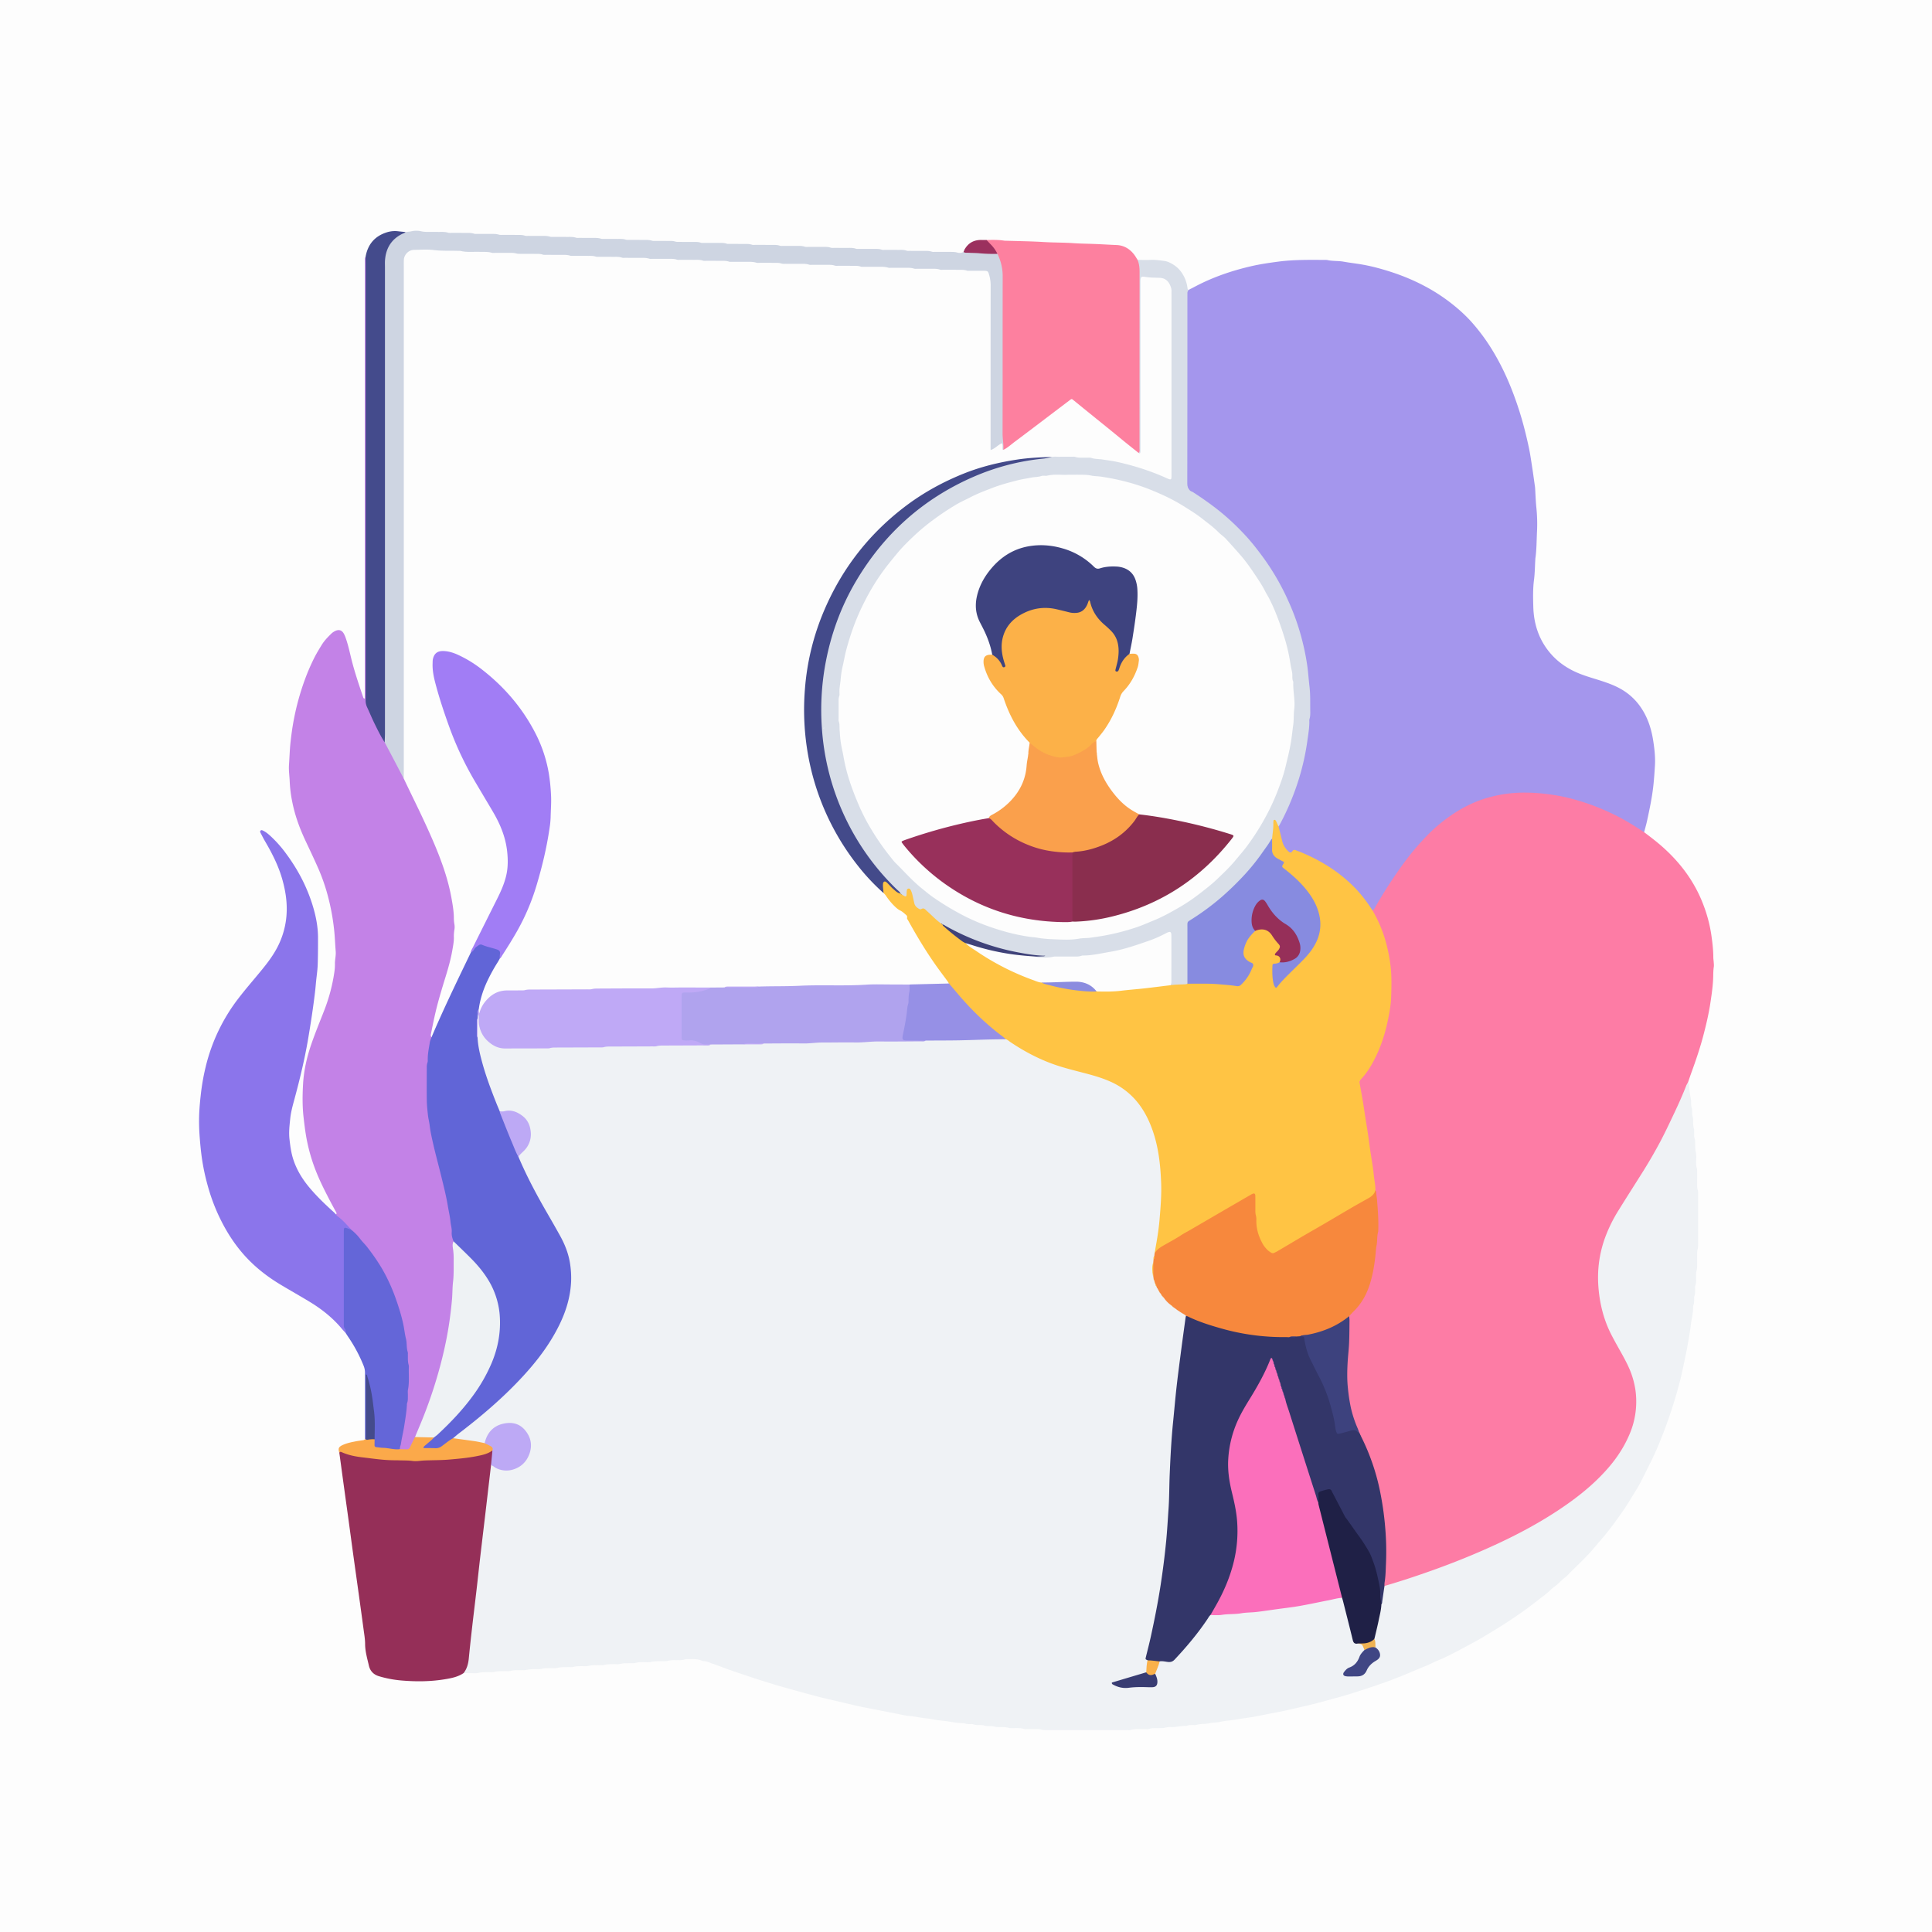 <svg xmlns="http://www.w3.org/2000/svg" viewBox="0 0 3710.4 3710.4"><rect x="0" y="0" width="3710.4" height="3710.4" fill="#333333" stroke="none"/><defs><style>.cls-1{fill:#fdfdfd;}.cls-2{fill:#eff2f5;}.cls-3{fill:#fd7ca5;}.cls-4{fill:#a496ed;}.cls-5{fill:#c382e7;}.cls-6{fill:#8b75eb;}.cls-7{fill:#952f58;}.cls-8{fill:#d8dee8;}.cls-9{fill:#fd809f;}.cls-10{fill:#ced5e2;}.cls-11{fill:#444b8c;}.cls-12{fill:#6466d8;}.cls-13{fill:#fba94a;}.cls-14{fill:#9b305e;}.cls-15{fill:#ffc444;}.cls-16{fill:#333669;}.cls-17{fill:#6165d7;}.cls-18{fill:#f7883d;}.cls-19{fill:#fb6fbb;}.cls-20{fill:#b0a3ee;}.cls-21{fill:#bfa9f6;}.cls-22{fill:#1f2046;}.cls-23{fill:#9690e6;}.cls-24{fill:#bda9f5;}.cls-25{fill:#404684;}.cls-26{fill:#383c72;}.cls-27{fill:#fab14a;}.cls-28{fill:#efb251;}.cls-29{fill:#3d427e;}.cls-30{fill:#eef2f4;}.cls-31{fill:#878be0;}.cls-32{fill:#434a8a;}.cls-33{fill:#962f59;}.cls-34{fill:#3f4279;}.cls-35{fill:#8b8cdf;}.cls-36{fill:#a17df5;}.cls-37{fill:#fcb148;}.cls-38{fill:#98305b;}.cls-39{fill:#8a2e4e;}.cls-40{fill:#3e437f;}.cls-41{fill:#faa04c;}</style></defs><title>Asset 16</title><g id="Layer_2" data-name="Layer 2"><g id="Layer_1-2" data-name="Layer 1"><circle class="cls-1" cx="1855.2" cy="1855.2" r="2623.65"/><path class="cls-2" d="M3241.78,2078.77c1.85,1.18,2.12,3,2.17,5,.22,9.23,1.75,18.3,3.42,27.36a34.1,34.1,0,0,1,.41,5.72c.07,3.83,0,7.59,1.34,11.35.8,2.33.5,5.05.59,7.6.1,2.87,0,5.7,1,8.52a23.77,23.77,0,0,1,.92,6.58c.18,5.73-.29,11.46,1.65,17.07.7,2,.26,4.44.3,6.67.1,4.46-.31,8.92,1.42,13.26.68,1.69.44,3.78.49,5.69.19,7,0,13.91,1.56,20.92,1.23,5.49.32,11.46.38,17.21,0,3.83-.06,7.6,1.22,11.37.79,2.33.64,5,.67,7.58.08,7,0,14.07,0,21.11,0,4.77-.36,9.53,1.44,14.21.76,2,.45,4.42.45,6.65q0,48.93,0,97.87a31.12,31.12,0,0,1-1.06,9.47,27.93,27.93,0,0,0-.82,7.56c-.1,6.07,0,12.15,0,18.23-.05,5.4.39,10.8-1.49,16.12-.81,2.3-.34,5.07-.41,7.62-.18,6.67.6,13.39-1.64,19.95-.69,2-.24,4.43-.28,6.67-.08,4.46.29,8.91-1.45,13.25-.68,1.69-.43,3.78-.45,5.69-.06,3.83.15,7.66-1.43,11.33a9.49,9.49,0,0,0-.47,3.78c0,9.27-1.91,18.28-3.5,27.35-.82,4.68-1.15,9.44-1.88,14.16-2.43,15.69-5,31.35-8.18,46.89-3.8,18.36-7.43,36.78-12.1,54.92-6.5,25.3-14.23,50.28-22.92,74.94-5.3,15-11.13,29.84-17.14,44.62-10.14,24.91-22.67,48.62-34.73,72.57-5.29,10.5-11.8,20.4-17.95,30.47-5.14,8.43-10.24,16.92-15.93,25-11.18,15.86-22.36,31.72-34.76,46.71-7.1,8.59-14.47,16.93-21.61,25.46-16.47,19.66-35.79,36.47-53.37,55-8.38,5.35-14.39,13.45-22.54,19.15-5.44,3.81-9.89,8.93-15.18,13.1q-15.73,12.39-31.71,24.48c-16.57,12.46-33.7,24.09-51.16,35.23-11.55,7.37-23.31,14.39-35,21.5-13.66,8.27-27.77,15.69-41.79,23.24-16,8.62-32.1,17.19-49,24-8,3.22-15.47,7.54-23.51,10.74-17.17,6.83-34.09,14.31-51.26,21.15-29.05,11.57-58.8,21.2-88.56,30.72-17.58,5.62-35.46,10.29-53.26,15.2-11,3-22.11,6-33.27,8.56-22.62,5.12-45.1,10.82-68,14.82-15.94,2.78-31.7,6.77-47.71,8.87-10.7,1.41-21.32,3.41-32,4.77-6.54.83-13.22,1.37-19.76,2.95-6.73,1.63-14,1.08-20.75,2.65-8.13,1.88-16.52.83-24.57,3a28.63,28.63,0,0,1-6.63.64c-4.46.14-9-.44-13.22,1.56a1.89,1.89,0,0,1-.94.15c-9.62-.73-18.93,2.52-28.53,2.19a36.61,36.61,0,0,0-12.32,1.2c-3,.91-6.32.56-9.5.67-7,.24-14-.59-20.92,1.61-2.63.84-5.71.21-8.58.33-8.89.35-17.87-1-26.66,1.71-2.34.73-5.08.2-7.64.2H2011c-4.14,0-8.25.18-12.31-1.32-2-.75-4.41-.54-6.63-.57-6.4-.06-12.8,0-19.19,0-1.92,0-4,.4-5.73-.18-7.81-2.59-15.83-1.5-23.77-1.74-1.6,0-3.32.33-4.78-.15-7.16-2.33-14.53-1.63-21.84-1.81a23.1,23.1,0,0,1-6.59-.91,28,28,0,0,0-8.52-1c-4.14-.06-8.27.26-12.31-1.34-1.7-.67-3.77-.51-5.67-.56-4.78-.11-9.54.23-14.21-1.51-2-.74-4.42-.38-6.66-.41-3.19,0-6.35,0-9.44-1.22a13.22,13.22,0,0,0-4.7-.67c-9.9-.05-19.54-2.13-29.28-3.51-5.65-.8-11.35-1.24-17-2-7.87-1.06-15.65-3-23.49-3.65-10.8-.92-21.25-3.74-32.07-4.56-8.18-.61-16.25-2.77-24.36-4.32q-17.76-3.41-35.51-6.92c-17.44-3.48-35-6.57-52.25-10.81-19.76-4.84-39.67-9.07-59.39-14.06-20.35-5.16-40.57-10.85-60.82-16.44-37.19-10.27-73.81-22.38-110.28-34.95-12-4.15-23.89-8.9-35.94-13.06-5.69-2-11.2-4.78-17.43-4.87a4.53,4.53,0,0,1-1.88-.34c-9-4.46-18.72-3.27-28.26-3.34-1.59,0-3.32-.28-4.76.22-6.85,2.39-13.91,1.51-20.91,1.68-4.14.09-8.2.09-12.32,1.26-3.29.93-7,.51-10.47.65-7.3.28-14.57-.3-21.89,1.52-4.83,1.2-10.18.33-15.29.42-4.78.07-9.48,0-14.23,1.37-3.26,1-7,.42-10.48.54-6.36.22-12.67-.26-19,1.45-4.2,1.13-8.9.37-13.37.47-5.72.14-11.37,0-17.1,1.41-4.54,1.12-9.54.39-14.33.51-5.4.14-10.73,0-16.15,1.37-4.53,1.14-9.53.44-14.32.55s-9.46.07-14.23,1.35c-3.9,1-8.25.43-12.4.57-6.35.21-12.66-.26-19,1.45-4.19,1.13-8.89.37-13.37.47-5.72.14-11.37-.08-17.1,1.42-4.21,1.1-8.89.4-13.36.5a77.3,77.3,0,0,0-15.19,1.34c-5.21,1.14-10.81.46-16.24.58-4.77.1-9.46.06-14.23,1.34-3.9,1.05-8.25.44-12.4.58-6.35.2-12.66-.26-19,1.45-4.2,1.12-8.9.36-13.37.47-5.72.14-11.36,0-17.1,1.39-4.86,1.16-10.17.48-15.29.51-4.47,0-9-.09-13.42-.15-.14-.63-.47-1.33-.28-1.87,12.15-35.49,11.5-72.95,16.41-109.51,6.32-47.15,11.15-94.51,16.51-141.79,4.82-42.52,9.86-85,14.75-127.53.66-5.71,1.21-11.44,3.11-16.91,4.62-5.72,8.64-.77,12.5,1,17,8,33.65,6,47.25-5.91,14.69-12.86,19.86-30.86,13.77-48.35-5-14.5-15.14-23.71-30.29-26-17-2.51-31.36,3-42.15,16.91-4.71,6.07-6.06,14.05-11.56,19.62-11.88,1.23-22.86-3.85-34.44-5-8.36-.84-17.17-.06-25.06-4.12-4.39-5.82,1.9-7.26,4.46-9.21,16.52-12.6,32.89-25.36,48.76-38.75,44.06-37.19,85.49-77,119.09-124.1,24.14-33.88,43.16-70.17,49.48-112,5.58-37-.9-71.75-18.79-104.46-18.08-33.07-37.85-65.2-55.17-98.68-9.07-17.54-18.27-35.09-24.14-54.1.59-7.18,6.63-10.57,10.78-15.2,18.82-21,14-52.82-10.24-66.38-7.4-4.14-15.38-6-23.92-4.66-4.11.65-8.23,1.26-12.14-.93a14.55,14.55,0,0,1-4.88-6.95c-14.7-38.42-30.11-76.6-37.42-117.39-1.18-6.62-2.17-13.21-1.89-20,0-11.56.06-23.12,0-34.68,0-3.09.38-6.06,2.88-8.27,6.1,2.29,4.5,7.82,4.76,12.24.9,14.71,6.12,27.27,17.09,37.35,8.82,8.11,19,12.74,31.08,13,60.72,1.09,121.39-2.19,182.1-2.51,22.93-.13,46-.88,68.95-1.3,44.39-.82,88.76-3.12,133.18-1.63a32.86,32.86,0,0,0,10.39-1.47c20.8-1.69,41.63-.52,62.45-.77,13.2.06,26.45,1.67,39.57-1.2,15.62-1.67,31.29-.75,46.93-.77,46.95-.06,93.9-1.43,140.8-2.61,36.42-.9,72.8-.32,109.19-.86,4.48-.06,8.95,0,13.27-1.45a35.83,35.83,0,0,1,8.57-.79c42.82,1.19,85.56-2.11,128.36-2q7.2,0,14.35.46a18.88,18.88,0,0,1,10.66,3.84c45.82,32.13,97.4,50.26,151.32,63,22.45,5.31,44.15,12.87,63.66,25.78,29.76,19.68,48.71,47.43,60.57,80.5,10.11,28.2,14.51,57.36,16.61,87.24,3.6,51.44-1.7,102-11.77,152.26a29.49,29.49,0,0,1-.94,5.9,26.1,26.1,0,0,0-1.23,7.08,35.14,35.14,0,0,1-.8,5.77c-1.63,8.13-1.26,16.29-.31,24.44.42,1.71.65,3.46.9,5.19.24,1.17.47,2.35.77,3.51s.6,2.18.87,3.28.66,2.07,1.05,3.08a18.54,18.54,0,0,1,.67,2c.32,1,.62,2,1,3,.3.62.57,1.26.86,1.89a24.5,24.5,0,0,0,1.63,2.63,21.26,21.26,0,0,1,1.69,2.62c.53.89,1,1.81,1.51,2.72.35.6.66,1.22,1,1.85a29.28,29.28,0,0,0,1.75,2.63c.67.87,1.27,1.77,1.85,2.7.44.59.85,1.2,1.29,1.8.26.27.48.57.74.85.56.53,1.09,1.08,1.64,1.63.3.27.57.55.87.82.62.54,1.2,1.12,1.78,1.7q5.89,5.88,11.79,11.71c.62.54,1.2,1.12,1.79,1.69.31.25.61.54.92.79.66.47,1.3,1,1.95,1.45,2,1.4,3.88,3,5.86,4.47,1.12.71,2.25,1.4,3.4,2.09,5.65,4.28,14.5,5.28,15.1,14.74-2.11,26.45-6.83,52.57-10,78.88-6.76,56.43-13.51,112.84-16.86,169.63-1.79,30.28-2.63,60.56-3.79,90.86-3.51,91.77-14.7,182.67-35.1,272.31-2.55,11.22-4.86,22.49-7.86,33.6-1.09,4-1.76,8.13-.35,12.26,1.14,7.76-.54,15.27-2,22.81-2.57,4.77-7.46,5.63-12,7-14.41,4.17-28.71,8.74-43.12,12.89-2.05.59-4.51.6-6.09,3.33,7.47,4.22,15.6,6.16,23.74,5.07,13.08-1.76,26.13-1.25,39.2-1.4,14.93-.18,17-2.76,13.35-17.11a37.28,37.28,0,0,1-1.06-4.68c.5-9.24,5-17.16,8.47-25.42,3.25-3,7.14-2.48,10.82-1.5,8.71,2.34,15.19-.53,21.21-7,20.81-22.41,40.33-45.82,57.52-71.14,3-4.4,5.25-9.67,11.29-11a1535.93,1535.93,0,0,0,164.78-17.76c21.13-3.5,42.19-7.36,63.11-12,7.38-1.64,14.76-4.68,22.58-2.06,4.62,2.77,5.19,7.72,6.34,12.26q7.77,30.89,15.51,61.78c1.08,4.29,1.91,8.71,5.24,12,8.15,1.9,17.47,2.34,17.74,14.11-8.35,14-13.61,30.46-30.42,37.65a15.55,15.55,0,0,0-4.58,3.43c-1.36,1.36-3,2.87-2.46,4.89.7,2.81,3.4,2.5,5.55,2.55,6.38.16,12.76.13,19.14,0,6.63-.13,10.36-4.43,13.33-9.53,4.06-7,8.76-13.08,15.66-17.7,12-8,12.21-11,3.33-22.82a13.14,13.14,0,0,1-1.87-3.33c-1.24-4.71-.43-9.63-1.57-14.35a14.32,14.32,0,0,1-.06-4.48c.21-1.51.54-3,.87-4.48,4.82-19.52,9.15-39.14,12.16-59,2.77-11.13,2-22.9,6-33.8,2.19-4.2,6.48-4.86,10.42-6.06a1671.66,1671.66,0,0,0,172.13-62.44c64-27.37,125.44-59.36,181.49-100.9,36.44-27,69.29-57.69,92.65-97.25,22.81-38.62,32.38-79.65,22.3-124.22-4.94-21.85-15.43-41.32-26.55-60.35-18.85-32.29-34-65.72-39.71-103.14-8.32-54.48.68-105.47,27.63-153.57,20.34-36.3,44.16-70.41,65.63-106,27.65-45.82,50.15-94.2,71-143.38C3235.66,2085.59,3235.63,2079.83,3241.78,2078.77Z"/><path class="cls-3" d="M3241.78,2078.77a44.39,44.39,0,0,0-3.22,5.78c-7.5,19.37-16.08,38.26-25,57-9,19-18,38.11-28.06,56.66q-15.32,28.26-32.49,55.38c-14.82,23.51-29.8,46.93-44.44,70.56a284.31,284.31,0,0,0-25.53,51.41,224.41,224.41,0,0,0-12.28,50,229.37,229.37,0,0,0-1.09,45c2.4,33.07,10.3,64.85,25.78,94.43,5,9.62,10.31,19.12,15.61,28.59,5.62,10,11.22,20.07,16.06,30.51a164.45,164.45,0,0,1,13.61,44.65,159.47,159.47,0,0,1,1,37.27,157.19,157.19,0,0,1-12.44,48.95c-9.82,23.13-23.32,43.92-39.69,63-28.17,32.8-61.72,59.16-97.59,82.85-37.14,24.53-76.24,45.44-116.56,64.18-42.57,19.78-86.05,37.28-130.33,52.89-27.68,9.75-55.5,19-83.67,27.17a26.44,26.44,0,0,0-2.65,1.1c-3-2.34-2.55-5.58-2.29-8.77,1.91-23.18,3.85-46.38,3-69.67-2.58-68.11-13.2-134.48-42.86-196.7a80.85,80.85,0,0,1-3.61-8.85c-.56-1.42-1.08-2.86-1.67-4.27-.48-.89-.91-1.8-1.35-2.71s-1-1.81-1.48-2.74-1-1.92-1.43-2.9c-17.12-37-23.89-76.21-22.32-116.64,1.35-34.76,4-69.48,4.36-104.29,1-3.87,3.5-6.82,6.29-9.46,21.64-20.41,32.95-46.28,38.16-74.83,6.38-34.92,11.41-70.12,10.49-105.76a395.71,395.71,0,0,0-4.8-52.41c-7.67-65-18.28-129.68-29-194.27-1.82-11,0-19,7.07-28,27.31-34.46,40.7-75,47.59-117.79,10.66-66.11,4.27-129.92-27.87-189.84a18.9,18.9,0,0,1-2.41-6.22c7.64-17.63,18.57-33.38,28.72-49.55,21.63-34.45,45.58-67.32,74.1-96.3,44.91-45.63,97.46-76.8,163-83,63.12-5.92,122.48,7.45,180.17,31.64,23.38,9.8,45.33,22.13,66.7,35.64,4.1,2.59,7.89,5.42,10.19,9.83,11.51,8.6,22.92,17.28,33.74,26.77,34.9,30.62,62.21,66.72,79.07,110.15a273.27,273.27,0,0,1,16.17,59.82c2.1,14.55,3.88,29.06,3.91,43.77,0,2.86.56,5.71.72,8.57.18,3.19.68,6.45.19,9.55-1,6.35-1,12.72-1.14,19.1-.4,16.61-2.86,33-5.31,49.38-3.26,21.79-8.31,43.13-13.92,64.39-6.36,24.05-14.41,47.55-22.92,70.91C3245.86,2066.71,3243.86,2072.76,3241.78,2078.77Z"/><path class="cls-4" d="M3157.53,1598.33c-19.37-13-39.21-25.13-60.27-35.21a435.81,435.81,0,0,0-92.8-32.57,383.89,383.89,0,0,0-45.31-6.87c-10.85-1.11-21.64-1.45-32.49-1.49a251.18,251.18,0,0,0-65.2,8.68c-30.4,8-57.64,22.17-82.79,40.79a302.45,302.45,0,0,0-38.94,34,502.32,502.32,0,0,0-42.66,50.44,875.22,875.22,0,0,0-54.37,83.44c-1.86,3.26-3.41,6.92-6.71,9.22-4.06-.63-5.44-4.19-7.34-7-33.08-49-79.09-81.37-133-103.59-3.83-1.58-7.79-3.8-11.88-1.54-6.59,3.64-10.82.21-14.91-4.26a23.55,23.55,0,0,1-4.55-6.13c-5.66-12.87-8.48-26.47-10.15-40.38,10.06-21.42,20.79-42.49,28.91-64.8a506.62,506.62,0,0,0,29.12-136.46,466.12,466.12,0,0,0-24.71-188.82c-35.49-102.7-98.7-184.25-190.36-242.88-14.39-9.21-20-18.92-19.89-36.17.8-114.5.38-229,.51-343.51,0-5.69-2.17-12.44,4.68-16.35,4.54-2.32,9.1-4.58,13.6-7,33.8-17.78,69.65-30,106.74-38.6,17-3.93,34.37-6.45,51.76-8.76,31.2-4.14,62.45-3.45,93.74-3.29,10.59,2.59,21.56,1.4,32.3,3.35,8.72,1.59,17.6,2.68,26.41,4a348,348,0,0,1,40.16,8.44c29.61,8,58.35,18.51,85.62,32.7a343.65,343.65,0,0,1,66.6,44.77,287.14,287.14,0,0,1,24.25,23.17,369,369,0,0,1,42.85,57.5c22.42,36.72,38.71,76.15,51.69,117,7.23,22.77,13,45.94,18,69.3,2.71,12.75,4.5,25.7,6.49,38.6,2,12.58,3.63,25.21,5.43,37.81a7.79,7.79,0,0,1,.09,1c.76,12.42,1.11,24.88,2.36,37.25a302.83,302.83,0,0,1,1.35,45.94c-.91,17.51-.7,35.1-3.19,52.52-.14,1-.1,1.92-.16,2.87-.76,12.75-.83,25.58-2.47,38.21-2.24,17.24-1.8,34.48-1.34,51.69.85,31.79,10,61,30.11,86.05,15.54,19.35,35.41,33,58.4,42.22,15.41,6.21,31.49,10.33,47.18,15.66,10.9,3.7,21.63,7.85,31.68,13.5a114.15,114.15,0,0,1,37,32.72c14.65,20.16,22.18,42.85,25.93,67.12,2.44,15.81,4.26,31.71,3.3,47.66-.77,12.71-1.62,25.43-3,38.14-2.46,22.88-7.22,45.28-12.07,67.69C3161.62,1583.58,3159.45,1590.93,3157.53,1598.33Z"/><path class="cls-5" d="M645.08,2332.13c1.81-1.13,1.37-2.5.53-4-4-7.3-8-14.58-11.81-21.94-8.87-17-17.58-34.06-24.89-51.8a340.9,340.9,0,0,1-19.64-64.86c-2.8-14.38-4.56-28.92-6.24-43.49-2.47-21.41-2.22-42.84-1-64.15,1.48-25.82,7.14-51,15.54-75.62,7.44-21.75,16.23-43,24.56-64.36a337.12,337.12,0,0,0,18.44-65.21c1.46-8.42,2.85-17,2.69-25.67-.15-8,2.13-15.82,1.47-23.87-1.2-14.61-1.62-29.26-3.31-43.86a430.28,430.28,0,0,0-11.57-61.89,367.24,367.24,0,0,0-18.44-53.26c-7.72-17.52-15.9-34.84-24.08-52.15-11.5-24.31-20.81-49.4-26-75.79a248.49,248.49,0,0,1-4.91-38.84c-.4-10.83-2.16-21.64-1.41-32.49,1.06-15.26,1.44-30.55,3.2-45.78,1.6-13.94,3.48-27.79,6.18-41.54a484.38,484.38,0,0,1,21.1-76.33,397,397,0,0,1,19.06-43.85c4-7.67,8.5-15,13-22.34,5-8.31,11.64-15.18,18.51-21.89a28.14,28.14,0,0,1,7.84-5.42c6.83-3.18,12.4-1.66,16.24,4.88a55.34,55.34,0,0,1,4.14,9.64c4.85,13.85,7.7,28.25,11.31,42.43,6,23.5,13.8,46.42,21.54,69.36.47,1.37.85,3,2.57,3.7,1.43-.83.8-2.19.81-3.27.08-7.35.06-14.71.07-22.06q0-403,.08-806,0-5.76,0-11.52c0-1.92.05-3.85,1.42-5.42,3.29,2.4,3.21,6.05,3.42,9.53.27,4.47.12,8.95.12,13.43,0,266.71.4,533.43-.55,800.14-.11,28.86,7,54,20.1,78.51,4.81,9,9.71,18,14.13,27.21,13,24.21,26.44,48.24,38.66,72.9,29.84,61.8,61.83,122.69,81.93,188.68,7.92,26,12.35,52.67,14.48,79.9,3.06,39-4.85,76.13-16.26,112.88-10.7,34.48-20.4,69.2-26.94,104.76a48.74,48.74,0,0,0-.73,12.33c-11.78,59.57-11.21,119.19-.45,178.79,7.27,40.24,19.37,79.36,28.17,119.25,5.71,25.91,10.3,51.95,12.44,78.4.36,4.47,2,8.7,2.24,13.19-2.07,11.54,1.45,22.83,1.46,34.31.1,77.72-10.43,153.87-32.52,228.43a960.43,960.43,0,0,1-42.6,114.79c-2.05,4.66-4.47,9.15-6.81,13.66-6.11,11.79-11.61,13.81-24.87,9.29-3.11-5-.73-10,.29-14.85,9.35-44.21,15.11-88.89,14.39-134-1-62.37-13.09-122.57-41-178.81-16.75-33.71-39-63.69-65.55-90.43-.72-.66-1.39-1.38-2-2.1-.32-.33-.63-.7-1-1-7.55-8.2-15.4-16.12-23.67-23.62C647,2337.11,643.75,2335.88,645.08,2332.13Z"/><path class="cls-6" d="M645.08,2332.13c.74,1,1.29,2.29,2.26,3,10.2,7.18,18.29,16.53,26.54,25.72-9.46.79-10.75,6.68-10.7,14.95.3,52.9.15,105.79.15,158.69,0,5.74,0,11.45,1.86,17,1,3.07,1.51,6.25-1,9-2.54-2.83-5.17-5.59-7.61-8.51-17.41-20.85-38.33-37.55-61.42-51.58-18.56-11.28-37.52-21.91-56.14-33.1-21.43-12.89-41.37-27.71-59.17-45.44-25.95-25.83-45.46-56-60.67-89a366.73,366.73,0,0,1-21-58.5,417.82,417.82,0,0,1-10.66-51.45c-1.78-13-3.05-26-4-39-.8-10.54-1.26-21-1.24-31.58,0-16.95,1.51-33.79,3.4-50.62a425.8,425.8,0,0,1,9.5-53.61,348.68,348.68,0,0,1,63-131.08c13.23-17.26,27.51-33.64,41.33-50.41,10.79-13.08,21.29-26.35,29.73-41.13a158.86,158.86,0,0,0,20.14-59.4c3.39-26.52-.09-52.18-7.32-77.57-7.31-25.71-19.25-49.32-32.71-72.25-3.23-5.5-6.07-11.23-9.05-16.88-.77-1.46-1.2-3,.31-4.34s3.07-.51,4.46.14c6.16,2.9,11.17,7.41,16.09,12a232.69,232.69,0,0,1,29,33.19c21.94,29.81,39,62.2,50,97.62,6.39,20.51,10.59,41.44,10.59,63,0,17.26,0,34.54-.61,51.79-.36,10.18-1.88,20.33-2.94,30.48-.73,7-1.25,14-2.08,21-3.58,30.42-8.23,60.67-13.36,90.87-6.68,39.35-16.07,78.05-26.48,116.54-3.24,12-6.6,24.07-7.88,36.42-1.37,13.28-3,26.53-1.41,40.11,1.48,13.06,3.2,25.94,7.26,38.44,6.62,20.36,17.62,38.21,31.34,54.5,14.25,16.92,30.16,32.18,46.58,46.94C642.55,2329.24,643.77,2330.74,645.08,2332.13Z"/><path class="cls-7" d="M943,2814.05q-5.21,44.65-10.43,89.32c-3.55,30.08-7.18,60.16-10.68,90.25-2.25,19.33-4.26,38.68-6.5,58-2.86,24.71-5.91,49.39-8.73,74.11-2.24,19.64-4.39,39.3-6.31,59-1,10.36-3.47,20.07-10,28.4-10.31,7.05-22.23,9.55-34.17,11.59-28.86,4.94-57.88,5.1-87,2.49a211.18,211.18,0,0,1-41.28-8c-10.68-3.17-17.13-10.24-19.47-20.45-3.13-13.63-7.17-27.1-7.24-41.4,0-9.53-1.77-19.07-3-28.57-3-22.48-6.12-44.95-9.23-67.42-3.51-25.31-7.1-50.61-10.59-75.93-2.84-20.57-5.55-41.16-8.37-61.74-2.9-21.2-5.87-42.4-8.78-63.6q-3.33-24.21-6.59-48.44-1.49-10.92-3-21.83c.85-4.38,4.12-3.49,6.73-2.66,40.46,12.92,82.27,13.72,124.19,14.72a778.25,778.25,0,0,0,123.12-6.31c14-1.89,27-7.5,40.58-10.74C949,2795,948.34,2804.76,943,2814.05Z"/><path class="cls-8" d="M2282.4,556.85c-1.07,2-2.09,3.92-2,6.29.1,2.56,0,5.12,0,7.68q0,178-.22,355.91c0,8.62,1.37,15.1,10.28,18,17.42,11.24,34.35,23.1,50.59,36a467,467,0,0,1,49.66,46.39c12.83,13.71,24.39,28.6,35.5,43.8a463.62,463.62,0,0,1,47.8,82.74,448.11,448.11,0,0,1,28.09,81.19,443.58,443.58,0,0,1,8.81,45.85c1.64,12.63,2.5,25.33,4,37.92,1.8,15,1.19,30,1.42,45,.09,5.73.34,11.5-1.42,17.12a16.06,16.06,0,0,0-.32,4.77c.12,12.15-2,24.06-3.64,36a464.22,464.22,0,0,1-21.23,89,492.47,492.47,0,0,1-32.67,74.41,26.37,26.37,0,0,1-1.62,2.34c-3.87-.1-3.75-4.67-7.16-6.26a169.13,169.13,0,0,1-3.58,29.88c-38.72,63.29-89.68,114.63-151.93,154.73-7.51,4.83-10.11,10.18-10,18.74.37,31,.18,62.06.12,93.09,0,4.43.65,9-1.93,13.1-10.58,5.22-21.77,3.25-32.84,2.82-2.54-3.1-1.36-6.73-1.34-10.15q.18-39.3,0-78.6c0-11.16-1.41-11.88-11.49-7.24a457.28,457.28,0,0,1-153.88,40.86c-18.19,1.54-36.27,2.35-54.43.57a5.39,5.39,0,0,1-3.49-4c-1.42-5.36-4.32-4.57-7.41-1.61-2.67,2.56-5.23,4.66-8.95,1.88-3.26-5-7.74-6-13.72-6.67-24.14-2.53-48.15-6.65-71.44-13.42-40-11.63-78.46-27.28-114.16-49.18-8.61-5.28-13.77-14.16-22-19.73-3.45-2.33-6.46-5.3-10.7-6.1-8.73-1.64-12.92-7.52-14.94-15.57-.85-3.41-1.59-6.86-2.71-10.19-3.55-10.56-9.25-13.69-19.55-9.7-6.16,2.38-9.58-.82-13.48-4.28-28.46-25.25-50.31-55.94-70.36-87.78-35.43-56.25-56.87-117.75-65.64-183.7-.88-6.61.27-14.92-2.73-19.43-5.81-8.7-2.62-15.51-1.42-24,2-14.47.71-29.35.52-44,0-2.59-.43-5.27-2.07-7.28-3.74-4.57-2.78-7.75,1.06-12.23,5.5-6.41,3.33-15.36,4.36-23,7.64-57.07,25.2-110.8,51.85-161.71,15.94-30.45,35.56-58.36,57.66-84.61,49.23-58.44,108.82-102.92,179.29-132.54a425.73,425.73,0,0,1,105-29.54c14.72-2.11,29.26-6.16,44.39-4.29,3.16.38,5.64-.91,6.29-4.46.48-2.57,1.18-5,4-6.09,7.9-2.07,15.92-1.3,23.87-1,61,2.35,119.84,14.18,175.89,38.85,8.75,3.85,10,2.91,10.26-6.44.22-8.94.06-17.9.06-26.85q0-153.94,0-307.9c0-5.11.26-10.24-.56-15.31-2-12.58-9.17-19.21-21.9-19.92-7.34-.41-14.7-.35-22-1.46-6.12-.93-9,1.91-8.94,8,0,3.51-.06,7-.06,10.55q0,149.63,0,299.26c0,4.78.62,9.69-.92,14.29-1.06,3.2-2.62,7.6-6.77,2.08-.54-5.42-.37-10.85-.37-16.28q0-164.35.17-328.72c0-8.56-3-17-.61-25.59,8.26,0,16.53.36,24.77,0,9.25-.42,18.31.85,27.38,2.17a30.93,30.93,0,0,1,8.17,2.46c9.36,4.21,17.28,10,23.46,18.61a65.22,65.22,0,0,1,12,30.51A5.73,5.73,0,0,0,2282.4,556.85Z"/><path class="cls-9" d="M2184.65,499c3.19,7.49,3.91,15.34,3.9,23.4q-.14,169.29-.17,338.57c0,3.07,1,6.49-1.89,9-3.39.91-5.3-1.61-7.49-3.32-37.46-29.38-74.13-59.73-110.95-89.89-9.41-7.71-9.44-8.13-19.39-.66-35.77,26.86-71.75,53.47-107.13,80.86a63,63,0,0,1-8.61,6.07c-3.63,1.94-6.78,2.2-8-2.84-3.9-20.93-2.66-42.06-2.68-63.12q-.11-131.43.11-262.87c0-14.67-2.08-28.62-7.72-42.07-2.76-8.33-8-15-14-21.21-2.72-2.79-6.91-5-5.93-10.06,11.17-.13,22.36-.56,33.46,1.28a28.59,28.59,0,0,0,3.82.2c23.94.76,47.91,1,71.81,2.45,19.46,1.19,39,.88,58.38,2.24,13.09.92,26.15,1,39.23,1.5,14.35.52,28.68,1.49,43,2.06s26.11,7.72,34.63,19.55C2181,492.94,2182.78,496,2184.65,499Z"/><path class="cls-10" d="M1915.55,487.51a95.65,95.65,0,0,1,10.1,44.2c-.21,100.25,0,200.51-.21,300.76,0,10.55,2.2,20.93,1.52,31.48-.1.3-.2.6-.32.9a5,5,0,0,1-.35.78,4.11,4.11,0,0,1-2.73-2.48c-1.77-5.11-4.43-4.85-8.68-2.37-13.68,8-15.7,6.77-15.72-9.43q-.14-148.76,0-297.51c0-6.72-.09-13.4-1.57-20-1.52-6.84-5-10.69-12.46-10.49-13.76.38-27.48-1.5-41.17-1.63-43.8-.43-87.51-3.19-131.28-4.49-51.09-1.51-102.17-3.87-153.26-5.72-33.52-1.21-67.05-2.39-100.57-3.77q-76.62-3.17-153.26-5.83c-34.48-1.26-69-2.36-103.45-3.77q-76.63-3.14-153.27-5.83c-50.13-1.84-100.25-4-150.39-5.75-29.69-1-59.37-2.83-89.08-3.42-26.68-.53-30.77,3.91-30.77,30.25q0,314.31,0,628.62,0,167.94-.07,335.89c0,5.9,1.53,12.28-3.15,17.42q-9.64-18.43-19.29-36.85-8.61-16.37-17.29-32.69c-2.3-6.41-2.94-13-2.94-19.8q.06-448.08,0-896.17c0-9.69.86-19.16,4.31-28.28,7-18.34,17.86-32.44,38.66-35.86,3.76-.64,7.55-.56,11.35-1.48a42,42,0,0,1,19,.06,47.87,47.87,0,0,0,10.43,1.08c7.35,0,14.71,0,22.06.07,6.36.07,12.75-.49,19,1.5,2.06.65,4.44.33,6.68.34,8.63.05,17.26,0,25.89.08,5.73,0,11.47-.34,17.1,1.47,2,.66,4.44.36,6.67.37,8.31.05,16.63,0,24.94.08,5.41,0,10.81-.29,16.15,1.41,2.35.75,5.07.41,7.62.43,8.95,0,17.9,0,26.85.08,5.1,0,10.18-.24,15.2,1.39,2.34.75,5.06.43,7.62.45,7.35.06,14.7,0,22.05.08,6.37.07,12.76-.49,19,1.5,2,.65,4.44.32,6.67.34,8.63,0,17.27,0,25.9.08,5.73,0,11.47-.34,17.1,1.47,2,.66,4.44.36,6.67.37,8.31.05,16.62,0,24.93.08,5.41,0,10.82-.29,16.15,1.41,2.35.75,5.07.41,7.63.43,8.31,0,16.62,0,24.93.08,5.09,0,10.17-.27,15.19,1.37,2.35.76,5.07.44,7.62.46,8,.06,16,0,24,.09,6.36.06,12.75-.49,19,1.5,2.06.65,4.44.33,6.68.34,8.63.06,17.26.07,25.89.11,4.14,0,8.24-.07,12.32,1.27,2.35.76,5.06.54,7.6.57,8.64.07,17.27,0,25.9.08,5.09,0,10.16-.27,15.18,1.41,2.33.78,5.07.42,7.62.43,9.27.06,18.54,0,27.81.08,4.77,0,9.54-.27,14.22,1.39,2,.72,4.43.43,6.66.45,8,.06,16,0,24,.09,6,.06,12.1-.51,18.05,1.47,2,.68,4.43.32,6.67.33,9.91,0,19.82,0,29.73.08,5.72,0,11.46-.46,17.08,1.48,2,.7,4.44.37,6.67.38,8.63,0,17.26,0,25.89.05,5.09,0,10.17-.29,15.18,1.43,2.32.79,5.06.42,7.62.44,9.27,0,18.54,0,27.81,0,4.77,0,9.52-.24,14.22,1.39,2.31.81,5.06.46,7.61.48,7.67.05,15.35,0,23,.05,6,.07,12.1-.52,18,1.52,2,.69,4.43.34,6.67.35,9,0,17.9,0,26.85.05,5.41,0,10.82-.37,16.13,1.48,2,.71,4.43.38,6.66.39,8.63,0,17.26,0,25.9.05,5.08,0,10.18-.36,15.17,1.43,2,.72,4.43.42,6.66.43,7.67.05,15.34,0,23,.06,6.35.07,12.74-.55,19,1.54,2,.68,4.44.32,6.67.33,8.64,0,17.27,0,25.9.05,5.72.05,11.42-.31,17.08,1.5a14.15,14.15,0,0,0,11.13-1.47c5.59-1.87,11.36-1,17-1.09,13.36-.13,26.57,2.7,40,2.09C1910.47,484.65,1913.09,486,1915.55,487.51Z"/><path class="cls-11" d="M778.82,445.63c-1.73,2.06-4.34,2.54-6.59,3.66-20.81,10.39-31.08,27.68-32.8,50.44-.34,4.46-.1,9-.1,13.44q0,447.18,0,894.37c0,6.07-.34,12.13-.52,18.2-7.34-11.25-13.2-23.31-19.12-35.32-5.22-10.58-9.7-21.54-14.68-32.25a29.48,29.48,0,0,1-2.81-13.92c.2-5.11.06-10.23.06-15.34q0-408.17,0-816.33c0-6.38-.12-12.77-.18-19.15,4-23.51,17-39.38,39.78-46.92a51.34,51.34,0,0,1,22.67-2.35C769.29,444.75,774.06,445.15,778.82,445.63Z"/><path class="cls-12" d="M664.17,2560.48c0-2.86.32-5.83-1.75-8.23s-2.14-5.2-2.12-8.12c0-7.67,0-15.34,0-23q0-76.7,0-153.4c0-11.38,0-11.37,10.74-7.25a11.86,11.86,0,0,0,2.83.35v.07a5.08,5.08,0,0,0,1.94,1.88,93.31,93.31,0,0,1,15.91,16.47c4.15,5.63,9.36,10.39,13.67,16,7.8,10.11,15.3,20.4,22.09,31.18a286.76,286.76,0,0,1,14.29,24.88,358.55,358.55,0,0,1,17.16,39.46c6.2,17.41,11.92,35,15.71,53.08,1.89,9,2.75,18.24,5,27.14,2.11,8.43.75,17.21,3.4,25.52.56,1.76.23,3.81.27,5.73.16,6.37-.4,12.76,1.51,19,.63,2.07.35,4.45.3,6.68-.31,13.7,1.14,27.45-1.61,41.08-.68,3.39-.11,7-.17,10.54-.1,5.09.4,10.23-1.52,15.17a12.86,12.86,0,0,0-.36,3.8c-.78,13.35-3.05,26.48-5.09,39.67-1.79,11.64-4.66,23-6.38,34.67-.51,3.46-2.53,6.63-1.91,10.28-2,2.47-4.92,3-7.77,2.83-12-.87-24.14-1.74-35.95-4.22-9.8-2.07-7-10.55-7.34-17.19,1.62-39.88-3.33-79.07-12.51-117.82-.18-.78.19-1.89-1.1-2.09,1.87,3.49,2,7.31,2,11.11.18,32.61.1,65.21,0,97.81,0,3.2,0,6.42-1.54,9.38a2.53,2.53,0,0,1-2.9,1.4q0-63.59,0-127.18a35.81,35.81,0,0,0-2.53-13.94,289.05,289.05,0,0,0-29.58-55.55C667.22,2565.31,665.73,2562.87,664.17,2560.48Z"/><path class="cls-13" d="M719.47,2764.16c-.06,3.81-.17,7.61-.16,11.42,0,2.21,1.19,3.46,3.44,3.68,4.41.44,8.82,1.18,13.24,1.31,10.74.31,21.21,3.91,32.07,2.55,4.46.09,8.91.17,13.37.28,2.89.07,4.67-1.25,5.91-3.89,3.11-6.63,6.42-13.17,9.65-19.74,11.08-4.23,22.4-2.6,33.68-1.44,5.45,2.7,2,5.72.05,8.34-3.3,4.35-8.09,7.15-13.28,11.67,13.19,1,24.59,1.87,35-6.74,5-4.13,9.43-10.81,17.66-9.53,14.06,1.93,28.13,3.74,42.17,5.83,6.2.92,12.32,2.41,18.47,3.64,5.91-1.33,10.18,2.08,14.23,5.37,2.8,2.29,4.41,5.45.73,8.66-9,6.84-19.72,8.88-30.32,11-16.9,3.38-34,4.85-51.23,6.39-16.29,1.47-32.55,1.22-48.83,1.87-7.65.3-15.31,2-22.93.92-8.29-1.16-16.58-.88-24.87-1.15-3.52-.12-7-.16-10.56-.18-14.7-.06-29.28-1.69-43.85-3.5q-9-1.12-18-2.21c-13.34-1.59-26.43-4.23-38.75-9.78-2.09-1-3.5-1-4.83.88-2.28-8.28-1.67-11.12,8.1-15.35,7.6-3.29,15.76-4.84,23.85-6.43,5-1,10-1.51,15-2.35a8.69,8.69,0,0,0,2.45-1.34,3.16,3.16,0,0,0,1.55-.23C708.19,2761.91,713.84,2759.79,719.47,2764.16Z"/><path class="cls-14" d="M1915.55,487.51a292.42,292.42,0,0,1-34.13-1.07c-7.24-.68-14.54-.59-21.81-1-3.07-.18-6.39.69-9.09-1.66a2.39,2.39,0,0,0,.26-1.53A8.57,8.57,0,0,1,1852,480c7.09-13.26,18.24-19.48,33.18-19.16,3.15.07,6.3,0,9.45,0,2.6,2.75,5.15,5.55,7.8,8.25A66.2,66.2,0,0,1,1915.55,487.51Z"/><path class="cls-10" d="M1852,480a2,2,0,0,1-1.21,2.3A1.88,1.88,0,0,1,1852,480Z"/><path class="cls-15" d="M2247.84,1892.12c9.62-1.45,19.34-1.33,29-1.85a15.16,15.16,0,0,0,3.53-1.06c2.19-3,5.5-2.89,8.67-3,24.26-.76,48.41.9,72.55,3.08,6.74.6,14,4,20.26-1.4a64,64,0,0,0,20.37-30.66c1.29-4.25-2.13-6.17-4.92-8.36-11.69-9.17-14.1-16.76-9.65-30.94a62.48,62.48,0,0,1,21.94-31.76c14.56-6.62,27.26-3.37,35.94,9.53a131.56,131.56,0,0,0,9.77,13c5.43,6.27,6.28,12.32.27,18.63-2.76,2.91-4,5,.78,7.87,5.51,3.36,5.84,8.74,1.82,14-12.44,3-13.5,12-12.24,22.61.82,6.92,1.12,13.89,4.95,21.23,21.91-24.68,47.65-44.62,66.41-71.12,20.66-29.18,20.56-59.56,3.88-90.4-12.89-23.84-32.31-41.88-53-58.72-4.47-3.65-9.59-6.73-7-14,.89-2.57-1.54-4.11-3.62-4.95-17.3-7.07-19.28-16.27-14.52-43.19.86-9.73,2.62-19.39,2.4-29.21a30,30,0,0,1,.15-3.79c.12-1.19-.05-2.66,1.53-3.06,2-.51,2.83,1,3.57,2.36.93,1.64,1.56,3.44,2.36,5.16s1.64,3.39,2.46,5.09c2.3,9.25,4.68,18.49,6.88,27.78a39.27,39.27,0,0,0,12.86,20.85c2.43,2.13,3.47,2.16,5.71.08a21.77,21.77,0,0,0,1.84-2.21c1.42-1.72,3.08-1.9,5.11-1.07,4.14,1.68,8.39,3.11,12.5,4.85,38.39,16.2,73.07,38,102.19,68.1,12.72,13.16,23.58,27.74,33.44,43.11a255.23,255.23,0,0,1,24.78,57.88,323,323,0,0,1,9.52,46.7c2.69,21,2,42.11,1.3,63.13-.44,13-2.86,25.92-5.37,38.75-4.59,23.54-11.25,46.43-21.28,68.26-6.81,14.83-14.5,29.17-24.86,41.9-2.41,3-4.95,5.85-7.51,8.69a5.81,5.81,0,0,0-1.59,5.25c2.24,12.52,4.53,25,6.63,37.58,1.58,9.41,2.87,18.88,4.34,28.31,1.72,11,3.59,22,5.23,33,1.59,10.7,2.89,21.44,4.47,32.15,1.61,11,3.5,22,5.09,33,1,6.93,1.56,13.92,2.52,20.85,1,7.26,2.41,14.47,2.09,21.86,1.36,9.57-5.67,13.47-12.19,17.26-22.93,13.29-45.73,26.82-68.68,40.09-34.56,20-68.92,40.29-103.49,60.27-12.6,7.28-17.89,6.69-27.31-4.35-12-14.11-17.87-30.92-19.15-49.17-1.06-15.26-2.82-30.49-2.22-45.87.34-8.82-1-9.48-8.38-5.32-45.86,26-91.19,52.83-136.6,79.55-9.91,5.83-19.8,11.74-30,17.06-6,3.14-9.14,9.86-16,11.54,1.15-6.59,2.27-13.17,3.44-19.75,2.78-15.73,5-31.51,6.31-47.45,1.87-22.64,3.71-45.27,2.86-68-1.31-34.89-5.08-69.45-17-102.62-6.18-17.25-14.2-33.51-25.24-48.23a138.68,138.68,0,0,0-55-43.67c-15.18-6.84-31.1-11.48-47.16-15.73-17.26-4.57-34.66-8.75-51.66-14.16-33.4-10.64-64.31-26.54-93.36-46.11-2.9-1.94-5.44-4.51-8.93-5.5-4.72-1.29-8.52-4.11-12.36-7-37.6-28.62-69.53-62.85-99-99.54-27.88-36.28-53.18-74.32-74.73-114.66-6.46-12.1-13.75-21.88-25.28-29.71-11-7.5-18.82-18.93-25.28-30.86-.72-4.06-1.57-8.11-1.92-12.21s.63-7.8,4.59-9.66c3.78-1.77,6.72.57,9.33,3,6.75,6.22,12.6,13.46,20.74,18.06a26.51,26.51,0,0,1,2.37,1.37,33.77,33.77,0,0,0,3.56,1.78c4.38,1.44,4.67-1.74,5.28-4.63.72-3.36,2.32-6.16,6.07-6.48,4.39-.38,6,3,7.38,6.32,2.39,6,3.45,12.3,4.82,18.54,1.64,7.55,5.28,12.91,14,13,6.6.1,11.16,4.47,15.51,8.69,7.11,6.91,14,14,22,20a24.75,24.75,0,0,1,2,1.86c.32.31.62.65,1,1,13.93,14,29.62,25.76,46.06,36.6a379.42,379.42,0,0,0,50.46,33.09c29.91,16.65,60.62,31.69,93.75,41.12,34.15,9.81,68.72,16.77,104.49,15.76,43,1.69,85.1-6.28,127.55-10.62C2238.75,1890.12,2243.54,1888.83,2247.84,1892.12Z"/><path class="cls-16" d="M2613.74,2758.26a422.46,422.46,0,0,1,37.1,108.1,595.15,595.15,0,0,1,10.22,77.6,535,535,0,0,1,.69,59.25c-.54,12.07-.64,24.23-2.69,36.22a46.2,46.2,0,0,0-.21,6.67q-2.1,14.42-4.2,28.84c-.31,2.15-.1,4.44-1.69,6.24-4.35-4.58-4.23-10.47-4.58-16.15-2.39-39.46-13.2-76-37-108.14-20-27-38.85-54.73-52.66-85.55-2.67-6-6.11-9.19-13.35-7.38-7,1.77-12,4.23-10.69,12.76.47,3.15-.11,6.42-3,8.67-3.35-.21-3.87-3-4.61-5.34-20.31-63.88-41.53-127.47-60.87-191.65-.33-1.31-.6-2.65-.91-4a29.79,29.79,0,0,1-.71-3.65,25.92,25.92,0,0,0-1-4.42,18.85,18.85,0,0,1-.64-2.06,33.62,33.62,0,0,0-1.3-4,16.38,16.38,0,0,1-.65-2,33.7,33.7,0,0,0-1.31-3.9,17.24,17.24,0,0,1-.64-2,37.81,37.81,0,0,0-1.31-3.89,27.67,27.67,0,0,1-.9-2.94c-.34-1-.67-1.94-1-2.9s-.63-2-.9-2.95-.69-1.94-1-2.9-.65-2-.94-3-.71-2-1.05-3a17.34,17.34,0,0,1-.69-3.08,19.62,19.62,0,0,0-1-4,17.19,17.19,0,0,1-.63-2,31.6,31.6,0,0,0-1.28-3.89,14.86,14.86,0,0,1-.65-2,31.33,31.33,0,0,0-1.31-3.9,15.32,15.32,0,0,1-.66-2,38,38,0,0,0-1.37-3.93c-.26-.6-.5-1.22-.72-1.81-.51-.88-1.13-1.39-2.16-.57-12.6,32.47-31.34,61.57-49.1,91.15-30.57,50.95-38,105-23.44,162.46,6,23.56,10.28,47.36,10.33,71.94.09,41.15-9.82,79.77-27,116.75-5.8,12.46-11.84,24.83-19.16,36.52-2.22,3.55-4.39,7.07-8.23,9.14-2.66,2-4,4.94-5.75,7.57-18.68,27.92-40.21,53.52-63.2,78-3.68,3.92-7.41,5.18-12.58,4.67-5.36-.54-10.68-2.15-16.16-1.19-8.15,3.74-15.79,1.77-23.28-2-4.17-2.09-4.22-2.1-3.43-5.36,3.29-13.65,6.88-27.24,9.87-41,7.08-32.43,13.53-65,18.6-97.81q6.51-42.15,10.68-84.58c2-20.66,3.13-41.41,4.56-62.13,1.53-22,1.33-44.08,2.25-66.11,1.41-33.83,3.15-67.66,6.56-101.37,2.25-22.25,4.12-44.53,6.62-66.75,2.65-23.47,5.77-46.9,8.81-70.32,2.68-20.58,5.54-41.14,8.35-61.7.22-1.57.69-3.1,1-4.65,5.13-1.83,9.38,1,13.7,2.82,42.28,17.31,86.06,28.82,131.55,33.23,17.46,1.7,35,3.35,52.61,2.4,4.65.19,9.32.55,13.87-1a35.73,35.73,0,0,1,7.72-.77c6.62-.23,9.65,3.1,10.71,9.57,2.79,17.19,8.87,33.26,17.18,48.59,18.37,33.89,33.37,69.07,40.18,107.32.73,4.08,1.45,8.17,2.12,12.27,1.38,8.45,3,9.46,11.67,7.54,4.06-.91,8.08-2,12-3.28,8.26-2.68,15.14-1.49,19.68,6.68l-.07-.08a14.81,14.81,0,0,1,1.29,2c.19.61.39,1.22.58,1.82A6.43,6.43,0,0,1,2613.74,2758.26Z"/><path class="cls-17" d="M870.15,2762.07c-7.85,4.27-14.6,10.13-21.79,15.33a18.55,18.55,0,0,1-12.33,3.87c-7.3-.32-14.62-.19-21.93-.28-.2,0-.39-.39-1.06-1.09,1.63-2.92,4.65-4.7,7.1-7,4.43-4.07,9.53-7.42,13.16-12.34.23-4.14,3.82-5.61,6.31-8,43.39-40.84,82.4-85,104.45-141.48,16.09-41.2,19.33-83.21,4.31-125.56-9.4-26.49-27-47.67-45.85-67.81-8.5-9.08-17-18.21-27-25.84-2.55-2-4.8-4.29-4.4-8-2.48-5.61-4-11.42-3.59-17.61.51-6.77-1.73-13.21-2.34-19.87-1-10.38-3.51-20.6-5.21-30.92-3.12-18.81-7.85-37.26-12.36-55.75-5.11-21-10.86-41.81-15.67-62.86-2.69-11.72-5.31-23.5-6.75-35.5-.79-6.6-2.56-13.09-3.31-19.69-1-9.15-2-18.35-2.18-27.55-.31-20.11-.09-40.23-.05-60.34,0-4.46-.25-8.93,1.37-13.26a13.12,13.12,0,0,0,.46-4.74c-.25-11.53,2.22-22.73,4-34,.55-3.38,2.17-6.59,3.29-9.87-.15-8.6,4-15.89,7.32-23.36,19.68-44.33,40.32-88.21,61.44-131.86a42.19,42.19,0,0,1,5.45-9c9.68-15.78,22.93-18.56,39.16-10.87a65.11,65.11,0,0,0,6.38,2.06c14.5,5.08,14.94,5.78,13.21,21.61-4.57,12-12.18,22.3-18.11,33.56-10.81,20.52-17.89,42.14-22.51,64.71-1.29,3.17-.76,7-3.47,9.66l-.36,7.32a180.84,180.84,0,0,0-.11,36.78c.72,16.31,4.55,32.07,8.8,47.7,7.1,26.09,16.58,51.4,26.51,76.52,2.33,5.91,4.84,11.74,7.27,17.61,3.59,3,5.08,7.16,6.74,11.31,8.69,21.83,17.16,43.77,26.74,65.23,1.73,3.88,1.5,7.95,2.87,11.76,15.91,37.4,35.09,73.13,55.44,108.26,8.17,14.1,16.26,28.25,24.15,42.51,9.49,17.17,16.56,35.32,19.31,54.82a177.12,177.12,0,0,1,1.82,32.44c-1.71,40.51-16.65,76.42-37.26,110.46-15.79,26.09-34.78,49.77-55.4,72.15-37.83,41.06-80.15,77.1-124.53,110.81C876.42,2756.7,873.33,2759.45,870.15,2762.07Z"/><path class="cls-18" d="M2497,2566.23l-7.49.51c-4.48,1.57-9.33-.56-13.77,1.36-2.55-.07-5.1-.22-7.65-.19a435.56,435.56,0,0,1-122.88-16.68c-21.83-6.15-43.42-13-63.89-22.93a29,29,0,0,0-3.62-1.22c-2.31-2.56-5.49-3.82-8.31-5.63s-5.63-3.69-8.44-5.54a3.53,3.53,0,0,1-1.46-1.22l-6.19-4.35c-.54-.45-1.07-.92-1.57-1.41l-.27-.23a9.73,9.73,0,0,0-1.85-1.66,59.68,59.68,0,0,1-13.54-13.33,5.84,5.84,0,0,0-1.74-2.14l-.05-.06a20.48,20.48,0,0,1-1.65-2l-.16-.23a2.93,2.93,0,0,1-1.39-1.57q-1.26-2-2.53-4a5.59,5.59,0,0,1-1.42-1.78,2.42,2.42,0,0,1-.72-1.56,5.48,5.48,0,0,0-1.47-2.28l-2.13-4a3.3,3.3,0,0,1-1.24-1.78l-.66-2.08c-1.22-.93-.72-2.66-1.72-3.69a2.27,2.27,0,0,1-.43-1.55c-.38-.78-.79-1.54-1.21-2.29-.25-1.14-.49-2.27-.74-3.4-.35-.8-.73-1.59-1.13-2.37l-.75-5.4a110.52,110.52,0,0,1,0-27.74c.15-1.76.3-3.52.44-5.28,1.35-1.9.32-4.35,1.45-6.3.19-1.74.39-3.47.58-5.21,5.28-9,14.25-13.39,22.8-18.27,9.4-5.36,19-10.46,28-16.42,5.85-3.85,12.12-7,18.18-10.56q20.66-12,41.28-24.05,20.22-11.78,40.48-23.52,16.53-9.6,33.06-19.17c1.1-.64,2.2-1.29,3.35-1.85,4.24-2.06,6.23-1.06,6.29,3.48.14,9.27.06,18.54.08,27.81a35.75,35.75,0,0,0,1.11,10.41,28.56,28.56,0,0,1,.75,8.53c-.27,15.35,3.81,29.58,10.93,43a53.17,53.17,0,0,0,12.25,15.77,41,41,0,0,0,5.54,3.69,5.5,5.5,0,0,0,5.49.27c2-1,4.08-1.85,6-3,17-10,33.95-20.16,51-30.15,12.63-7.41,25.41-14.59,38.06-22,18.15-10.6,36.2-21.37,54.37-31.94,10.19-5.93,20.5-11.65,30.79-17.4,6.53-3.66,12.29-7.95,14.16-15.76.53,1.12,1.46,2.22,1.52,3.37.28,5.09,1.28,10.11,1.69,15.12,1.65,20.29,3.22,40.62,2.24,61-2.63,8.62-1.33,17.68-3.13,26.46-1.38,6.78-1.54,13.86-2.33,20.8-2.3,20.24-5.73,40.2-12.58,59.44-6.15,17.31-15.39,32.76-28.52,45.78-3.16,3.14-6.12,6.46-9.17,9.7-2.95,7.41-9.73,10.86-15.91,14.54-19,11.34-39.6,18.78-61.29,23.42C2508.08,2566.88,2502.48,2563.69,2497,2566.23Z"/><path class="cls-19" d="M2451,2632a1.86,1.86,0,0,0,.35,1.59c.93,1.26.76,2.93,1.54,4.24l.72,3.47c.26.87,1,1.5,1.17,2.42.23,1.11.46,2.22.7,3.33.32.87,1.1,1.53,1.18,2.51l.68,3.25a7,7,0,0,1,1.21,2.62l.66,3.15c.71,1.22.46,2.81,1.48,3.92a2.39,2.39,0,0,0,.39,1.82c.76,1.25.54,2.86,1.51,4a2.15,2.15,0,0,0,.38,1.72c.8,1.25.58,2.89,1.53,4.09a2,2,0,0,0,.37,1.64c.81,1.3.66,2.93,1.46,4.23l.78,3.52c.35.79.72,1.57,1.12,2.34,1.48,8.51,4.74,16.51,7.34,24.68q25.8,81.08,51.83,162.08c1.34,4.21,1.8,8.74,4.32,12.54,3.46,2.47,4,6.42,4.89,10.08,13.25,53.27,26.58,106.51,40.33,159.65,1.13,4.37,4,9,.49,13.65-8.61.54-16.86,3-25.27,4.66-18.68,3.59-37.26,7.72-56,11-15,2.62-30.16,4.29-45.25,6.39-12.57,1.74-25.13,3.71-37.74,5.16-9.78,1.13-19.76.9-29.43,2.55-12.32,2.11-24.78,1.05-37.09,3-7.17,1.13-14.63.41-22,.52q4.73-8.31,9.46-16.6c15.69-27.27,28.09-55.86,35.5-86.54a248.83,248.83,0,0,0,6.2-78c-1.44-18.48-5.55-36.58-9.93-54.57-5.16-21.2-8.43-42.59-7-64.49a209.55,209.55,0,0,1,18.84-74.77c6.54-14.26,14.64-27.66,22.87-41,14.8-23.94,28.5-48.43,38.87-74.67a12,12,0,0,1,.7-1.78c.48-.8,1.21-1.72,2.16-1.14.71.43,1,1.49,1.54,2.27.7,1.22.43,2.82,1.5,3.89l.39,1.86c.73,1.25.5,2.84,1.49,4a2.24,2.24,0,0,0,.38,1.77c.79,1.24.58,2.86,1.5,4.07a2.07,2.07,0,0,0,.37,1.68C2450.38,2629.1,2450.2,2630.74,2451,2632Z"/><path class="cls-20" d="M1777.7,1998.41c-3.12,2.4-6.77,1.48-10.2,1.5-26.54.17-53.08.51-79.61.22-15-.16-29.9,2.17-44.94,1.91-21.42-.36-42.84.16-64.26.12-11.82,0-23.49,1.95-35.35,1.8-25.57-.33-51.15,0-76.73.1-12.73,2.37-25.69-.64-38.43,1.59l-63.31.31c-6.62,1.39-13.25,1.63-19.74-.44-8.86-2.81-17.78-4.9-27.19-4.48-7.84.34-11.74-3.58-11.76-11.56-.09-24.89-.33-49.78.13-74.66.16-9.23,2.64-11.47,12.6-11.58,15.79-.18,31.16-2.07,45.73-8.57,9-2,18.12-1.06,27.2-1.09,18.41.42,36.82.05,55.23.19a37.39,37.39,0,0,0,10.31-1.52,31,31,0,0,1,7.61-.73c36.69,1.19,73.3-2.85,110-2,51.68,1.2,103.28-3.17,155-1.94,5.38.13,10.89-.65,16,1.81,4.86,4.22,3.71,9.86,3.24,15.14-2.32,26-5.6,51.9-10.94,77.51-2.58,12.35-1.79,12.7,10.68,13.38C1758.52,1996,1768.64,1992.46,1777.7,1998.41Z"/><path class="cls-21" d="M1364.78,1896.58c-1.67,2.12-4.11,2.85-6.52,3.7a103.25,103.25,0,0,1-36.39,5.84c-13.91-.21-12.75-1.08-12.76,12.94q0,33.92,0,67.84c0,1.91,0,3.82,0,5.73.23,4.63.95,5.34,5.81,5.53a51.32,51.32,0,0,0,8.59,0c7.63-1,14.67,1.26,21,4.8a23.75,23.75,0,0,0,12.68,2.93c2.54,0,5.09.05,7.64.09-2.67,2.55-6,1.64-9.12,1.66-26.5.15-53,.2-79.51.32-5.08,0-10.16-.18-15.2,1.22-2.69.75-5.71.4-8.58.41q-39.75.17-79.5.28c-4.46,0-8.88-.06-13.3,1.17-2.69.74-5.7.46-8.56.47q-41.19.16-82.38.28c-4.14,0-8.25-.09-12.35,1.09-2.38.69-5,.54-7.59.55-26.19.08-52.37.08-78.55.18-12.81.05-23.29-5.13-32.68-13.5-9.71-8.66-15.3-19.43-17.53-32-.72-4-.4-8.26-.64-12.4-.14-2.46.68-5.18-1.67-7.14-.33-3.44-1.08-7,1.66-9.88,3.63-4.39,4.78-10.12,8.35-14.64,12.86-16.31,29-24.31,50.23-25.07,49.46-1.76,99,0,148.35-2.07,41.83-1.72,83.66.36,125.38-1.81,32.89-1.71,65.72-1.15,98.58-1.51C1355.23,1893.49,1360.59,1892.47,1364.78,1896.58Z"/><path class="cls-22" d="M2577.47,3068.56q-12.63-50-25.27-100-9.94-39.34-19.87-78.7a35,35,0,0,1-.57-4.72,58.6,58.6,0,0,0,.18-13.24c-.51-5.45.48-6.59,5.75-8.27,4.23-1.35,8.54-2.53,12.88-3.45,3-.64,5.71.19,7,3.47.61,1.47,1.42,2.86,2.16,4.27,7.67,14.71,15.38,29.4,23,44.14,1.34,2.6,3.3,4.66,5,7,7.1,9.78,13.88,19.8,21,29.53a330.36,330.36,0,0,1,20.26,31.21c3.67,6.39,6,13.35,8.57,20.22,5.34,14.35,8.51,29.25,11.55,44.23a82.68,82.68,0,0,1,1.62,19.91c-.23,5.84,2.06,11.27,2.19,17-.3,10.16-3,19.93-5,29.8-2.16,10.81-4.89,21.52-7.37,32.27l0,0c-.37,1.46-.75,2.91-1.13,4.37-4.11,8.84-11.82,10.88-20.44,10-4.28-.43-8.48-1.47-12.82-.93-5.06.4-7-2.22-8.19-7-5.9-24.37-12.11-48.66-18.24-73C2579.11,3074,2578.25,3071.3,2577.47,3068.56Z"/><path class="cls-23" d="M1777.7,1998.41q-17.65-.11-35.29-.22c-9.15-.06-10.32-1.66-8.43-10.76,2.83-13.59,5.53-27.18,7.35-41,.82-6.19.85-12.62,2.92-18.69a18.89,18.89,0,0,0,.55-5.65c.12-5.7.16-11.31,1.55-17,1.1-4.52.36-9.48.44-14.25,2-2.44,4.89-3.1,7.73-3,19.06.69,38-2.69,57-2.16,3.89.11,7.57.72,10.85,2.94,4.95,5.8,9.95,11.55,14.84,17.39,26.63,31.84,56.14,60.64,89.47,85.44,1.77,1.32,3.32,2.92,5,4.39-11.8.19-23.6.29-35.39.59-18.16.45-36.3,1.2-54.46,1.53-17.86.33-35.73.28-53.6.39C1784.71,1998.41,1781.21,1998.4,1777.7,1998.41Z"/><path class="cls-24" d="M945.75,2785.57c1.25-3.58,0-6.29-3.16-8-3.85-2.15-7.86-4-11.8-6,4.47-19.85,16.54-33.27,36.21-37.47,17-3.65,33.85-.53,46,19,7.49,12,8.56,25.15,3.93,38.46-5.35,15.38-16,25.92-31.56,30.64a43.33,43.33,0,0,1-33.28-3.13c-3.09-1.59-5.44-4.52-9.13-5Q944.38,2799.8,945.75,2785.57Z"/><path class="cls-24" d="M996.17,2222.76c-5.29-9-8.76-18.84-12.82-28.37-8-18.9-15.43-38.08-23.05-57.15a12.73,12.73,0,0,1-.48-2.78c2.86-.08,5.87.39,8.57-.31,13.6-3.54,25.11,1.24,35.42,9.24,9.78,7.6,14.4,18.38,15.5,30.6a44.08,44.08,0,0,1-8.31,30.6c-3.14,4.34-7.33,7.94-11.18,11.74C998,2218.17,996.23,2220,996.17,2222.76Z"/><path class="cls-25" d="M2641.57,3163.92c3.78,2.56,6.73,5.75,8.13,10.24,1.66,5.34.68,9.27-3.59,12.79a37.4,37.4,0,0,1-4.77,3.14c-7.31,4.34-13.19,10.11-16.58,17.93-3.48,8.07-9.56,11.47-18,11.48-5.73,0-11.46.19-17.18.17a29.49,29.49,0,0,1-5.69-.61c-4.24-.83-5.46-4.24-2.71-7.83s5.77-7.17,10-8.67c10.16-3.63,16.08-10.87,19.65-20.63,1.9-5.21,5.74-9.1,9.5-13C2627.43,3160.52,2633.27,3159.15,2641.57,3163.92Z"/><path class="cls-26" d="M2218.45,3214.52c2.32,4.94,4.45,9.92,4.34,15.54-.12,6.8-3.09,10-9.83,10.24-3.83.13-7.67,0-11.51-.14-11.18-.3-22.32-.27-33.48,1.19s-21.6-1-31.3-6.64a3.53,3.53,0,0,1-1.41-2.21c-.24-1.27,1-1.45,1.87-1.7q32.11-9.6,64.24-19.15C2206.81,3214.08,2212.62,3214.35,2218.45,3214.52Z"/><path class="cls-27" d="M2218.45,3214.52c-.87.33-1.77.6-2.6,1-5.94,2.84-10.77,1.6-14.48-3.87.35-7.66.7-15.32,2.4-22.84,7.85-.33,15.52,1.33,23.28,2C2225.28,3199.13,2221.35,3206.64,2218.45,3214.52Z"/><path class="cls-28" d="M2641.57,3163.92c-8-2.1-14.59,1.67-21.29,5-.27-.9-.47-1.83-.82-2.71-3.58-9-3.59-9-13.27-9.47,3.44-.19,6.83-.53,10.22-.52,8.79,0,16.61-2.43,23.09-8.57C2642.24,3152.82,2641.15,3158.46,2641.57,3163.92Z"/><path class="cls-21" d="M1428.18,2005.65c2-2.18,4.64-1.67,7.11-1.67,10.44,0,20.88,0,31.32.08-1.45,1.49-3.32,1.65-5.25,1.65Z"/><path class="cls-21" d="M917.24,1992.63a6.47,6.47,0,0,1-1.54-4.32q0-14.1,0-28.2a5.9,5.9,0,0,1,1.64-4.26Q917.29,1974.24,917.24,1992.63Z"/><path class="cls-15" d="M2214.89,2423.86q0,13.88,0,27.74c-.18-.25-.48-.49-.53-.77C2212.69,2441.8,2211.94,2432.8,2214.89,2423.86Z"/><path class="cls-15" d="M2216.78,2412.28c.32,2.29.67,4.57-1.45,6.3C2215,2416.3,2215.06,2414.1,2216.78,2412.28Z"/><path class="cls-15" d="M2219.16,2466.61a3.76,3.76,0,0,1,1.72,3.69A3.8,3.8,0,0,1,2219.16,2466.61Z"/><path class="cls-15" d="M2215.65,2457a2.33,2.33,0,0,1,1.13,2.37A2.24,2.24,0,0,1,2215.65,2457Z"/><path class="cls-15" d="M2217.52,2462.77a2.33,2.33,0,0,1,1.21,2.28A2.17,2.17,0,0,1,2217.52,2462.77Z"/><path class="cls-15" d="M2259.46,2514.69l1.46,1.23Z"/><path class="cls-15" d="M2251.7,2508.93c.53.47,1.05,1,1.58,1.41A1.58,1.58,0,0,1,2251.7,2508.93Z"/><path class="cls-15" d="M2249.58,2507l1.85,1.67A2.07,2.07,0,0,1,2249.58,2507Z"/><path class="cls-15" d="M2232.6,2489.56l1.65,2A2.09,2.09,0,0,1,2232.6,2489.56Z"/><path class="cls-15" d="M2234.3,2491.57l1.74,2.14Z"/><path class="cls-28" d="M2640.63,3143.29l0,0Z"/><path class="cls-15" d="M2231.05,2487.76c.47.52.93,1,1.39,1.57A1.61,1.61,0,0,1,2231.05,2487.76Z"/><path class="cls-15" d="M2227.1,2482l1.42,1.78A1.85,1.85,0,0,1,2227.1,2482Z"/><path class="cls-15" d="M2224.91,2478.14a2.57,2.57,0,0,1,1.47,2.28A2.54,2.54,0,0,1,2224.91,2478.14Z"/><path class="cls-15" d="M2221.54,2472.38l1.24,1.78C2222.37,2473.56,2222,2473,2221.54,2472.38Z"/><path class="cls-29" d="M2497,2566.23c4.89-2.78,10.52-2.12,15.77-3.15,28.94-5.65,55.37-16.6,78.32-35.39.21,2.85.64,5.7.61,8.54-.16,14.34-.14,28.69-.77,43-.54,12.4-2.08,24.75-2.79,37.14-.94,16.54-1.25,33.06.51,49.62a342.53,342.53,0,0,0,5.53,36.79,218.65,218.65,0,0,0,13,39.88c1.38,3.19,2.39,6.54,3.56,9.81a8.53,8.53,0,0,1-2.46-1.4c-4.46-5.16-9.78-4.92-15.7-3.08-6.68,2.07-13.49,3.71-20.27,5.41-3.31.82-4.57.09-5.72-3.2a32.39,32.39,0,0,1-2-7.35c-1.42-14.94-5.5-29.3-9.4-43.69a277.81,277.81,0,0,0-22.67-56.65c-5.49-10.46-10.62-21.11-15.89-31.68-6.17-12.38-9.46-25.62-11.66-39.17-.74-4.56-.59-4.59-6.07-5.3C2498.24,2566.28,2497.6,2566.27,2497,2566.23Z"/><path class="cls-29" d="M2611.92,2754.43l-1.29-2A1.84,1.84,0,0,1,2611.92,2754.43Z"/><path class="cls-29" d="M2613.74,2758.26c-.41-.67-.82-1.34-1.24-2A2,2,0,0,1,2613.74,2758.26Z"/><path class="cls-1" d="M1822.38,1888.65c-1.28.09-2.55.23-3.83.26l-67.94,1.67c-1.27,0-2.54.18-3.82.28-11.81-.06-23.62-.19-35.43-.18-16,0-32-.64-47.88.39-42.41,2.74-84.89,0-127.25,2.07-26.48,1.32-52.93.63-79.38,1.57-18,1.74-36.09.25-54.13.81-3.75.12-7.61-.91-11.24.87l-26.7.19q-27.35-.07-54.69-.13c-9.91,0-19.84.44-29.74,0s-19.66,1.86-29.6,1.81c-33.58-.15-67.16.11-100.75.23-4.46,0-8.89,0-13.33,1.1-3,.75-6.35.46-9.54.47q-52.79.2-105.55.35c-4.46,0-8.91-.16-13.33,1.09-2.4.68-5.07.47-7.62.49-8.64.09-17.27.18-25.91.12-14.44-.1-26.62,4.87-37,15.06-7.92,7.78-14,16.46-17.29,29.27-.53-3.94-.79-5.88-1-7.83,2.22-17.46,7.37-34.1,14.46-50.15a331.76,331.76,0,0,1,22.25-41c1.33-2.15,2.51-4.41,3.76-6.61,2.74-10.1,9.21-18.23,14.8-26.67,33.89-51.19,53.58-108,67.23-167.28,8-35,14.07-70.24,14.18-106.19.15-48.4-9.59-94.68-33.09-137.42-26.26-47.77-61.26-88.09-105.44-120.11-18.39-13.33-37.34-26-60.65-29.47-15.67-2.32-22.47,3.78-23.24,19.72-.91,19,4.51,36.71,9.48,54.55a762,762,0,0,0,94.26,210.14c15.09,23.38,28.52,47.77,35.39,75.19,8.54,34.09,6.79,67.28-8.61,99.16-16.68,34.56-34.18,68.72-51.37,103a105.74,105.74,0,0,1-8.63,13.8c-10.46,21.79-21,43.54-31.34,65.38-14.7,31-29.11,62.21-42.61,93.79-.5,1.16-.91,2.37-1.36,3.55-2.15-2.14-1.55-4.82-1.07-7.23,2.58-12.78,5.12-25.57,8.05-38.27,5.51-23.88,12.7-47.29,19.9-70.71,5.24-17,10.12-34.19,13.09-51.76,1.32-7.8,2.94-15.65,2.8-23.69a74.59,74.59,0,0,1,1.09-15.25,29.67,29.67,0,0,0-.16-10.46,68.68,68.68,0,0,1-.94-11.43c-.11-13.11-2.36-26-4.67-38.81-7-38.79-20.65-75.43-36.23-111.44-12.15-28.09-25.36-55.69-38.76-83.2-5.58-11.47-11.05-23-16.58-34.49,0-6.72.09-13.44.09-20.16q0-480.81,0-961.63c0-4.8-.12-9.6.09-14.39.44-10,9.18-19,19.16-19.15,12.79-.25,25.74-1.27,38.34.3,16,2,31.89,1,47.82,1.58a18.71,18.71,0,0,1,3.83.13c12,3.06,24.17,1.3,36.26,1.76,7.64.29,15.29-.53,22.87,1.59,3,.84,6.36.29,9.55.31,9,0,17.92,0,26.87.05a40.35,40.35,0,0,1,11.39,1.16c2.69.78,5.69.64,8.56.67,9.27.09,18.55,0,27.83.09,4.78,0,9.53-.2,14.24,1.36,2.34.78,5.07.46,7.62.48,9,.05,17.92,0,26.87.08,6,0,12.12-.42,18.07,1.51,2,.66,4.44.33,6.67.34,9.6,0,19.2,0,28.8.07,4.45,0,8.89-.18,13.29,1.26,2.35.77,5.06.55,7.61.57,9,.07,17.91,0,26.87.08,5.41,0,10.83-.37,16.15,1.44,2,.69,4.44.38,6.67.4,8.32.05,16.64,0,25,.09,7,.08,14-.59,20.94,1.55,2,.64,4.44.27,6.68.27,10.55,0,21.11,0,31.67.06,4.77,0,9.53-.22,14.23,1.39,2.32.8,5.07.45,7.62.46,8.32.05,16.64,0,25,.06,6,.06,12.12-.47,18.06,1.53,2,.68,4.44.32,6.67.33,9,0,17.92,0,26.88.06,5.41,0,10.83-.34,16.14,1.48,2,.7,4.43.37,6.67.38,8,0,16-.06,24,.06,7.32.11,14.67-.64,21.89,1.59,2.36.72,5.09.27,7.64.28,9,0,17.92,0,26.87.05,4.78,0,9.53-.19,14.24,1.4,2.33.79,5.06.44,7.62.46,8.64.05,17.27,0,25.91.06,6.36.08,12.76-.56,19,1.54,2,.68,4.44.31,6.67.32,8.64,0,17.28,0,25.91.06,5.73,0,11.48-.4,17.11,1.5,2,.68,4.43.34,6.67.35,9,0,17.91,0,26.87.06,5.41.05,10.83-.38,16.15,1.47,2,.71,4.43.38,6.66.39,8.32,0,16.64,0,25,.06,7,.09,14-.58,20.93,1.59,2,.64,4.44.27,6.68.28,8,0,16,0,24,0,6.37.07,12.76-.51,19,1.55,2,.67,4.44.3,6.68.31,8.63,0,17.27,0,25.91.05,5.73,0,11.47-.37,17.1,1.52,2,.68,4.44.34,6.67.35,9.6,0,19.2,0,28.79.06,5.42,0,10.81-.23,16.16,1.45,2.64.83,5.7.39,8.58.41,8,0,16,0,24,.06,7.82.09,8.43.47,10.54,8.18a70.37,70.37,0,0,1,2.81,18.82q-.18,153.08-.1,306.15v11c8.66-2.61,13.9-9.73,21.79-13.05,2.36,4.11.51,8.34,1.43,12.18a1,1,0,0,0,.58.66c.27.07.61-.12.92-.19,8.1-4,14.64-10.19,21.78-15.52,25.6-19.1,51-38.49,76.43-57.77q14.88-11.26,29.76-22.53c2.71-2.06,3.16-2.16,5.78,0,7,5.6,13.86,11.28,20.81,16.91q23.07,18.68,46.16,37.33c11.64,9.45,23.2,19,34.85,28.47,7.93,6.44,16,12.76,23.95,19.14,1.13,1,2.61,1.19,3.09-.22a18.32,18.32,0,0,0,.54-5.66c0-11.51,0-23,0-34.53q0-141.46,0-282.94c0-1.92,0-3.84,0-5.75.11-9.07.83-10.38,9.94-8.86s18.41,1.26,27.63,1.73c8.73.44,15,5.12,18.7,12.87,2.07,4.3,3.58,8.87,3.27,13.82-.13,2.23,0,4.48,0,6.71q0,170.73,0,341.45c0,1,0,1.92,0,2.88.12,11-.27,11-10.67,6.34-30.05-13.51-61.29-23.35-93.36-30.53-9.24-2.06-18.78-3.17-28.16-4.68-7.19-1.16-14.61-.6-21.69-3-2.9-1-6.34-.35-9.53-.46-7.3-.25-14.68.76-21.87-1.62-1.74-.57-3.8-.25-5.72-.25q-12,0-24,0c-3.64,3.07-8.05,2.54-12.33,2.65-62.62.87-123.15,11.83-181.11,36.32A474,474,0,0,0,1694.74,1013a478.92,478.92,0,0,0-119,184.64c-14.84,41.49-24.92,84.16-27.43,128.09-3.38,59,.88,117.48,18.1,174.63a483,483,0,0,0,95,174.91c8.49,10,18.27,18.8,27.48,28.13,3.42,3.47,6.39,7.12,8.07,11.73a37.78,37.78,0,0,1,6,7.34,121.66,121.66,0,0,0,14.72,17.56c3.43,3.36,6.91,6.59,11.32,8.68,4.08,2,7.3,5.08,10.67,8,1.71,1.49,3.09,3,2.39,5.75-.5,2,1.05,3.55,2,5.19,16.35,29.57,33.7,58.52,53.2,86.14,7.35,10.42,15.09,20.54,22.63,30.83C1820.81,1885.88,1821.55,1887.3,1822.38,1888.65Z"/><path class="cls-30" d="M871.13,2384c11.43,11.17,23,22.17,34.24,33.55,12.36,12.54,23.58,26.06,32.72,41.19a152,152,0,0,1,22,73.5c1.24,29.61-4.31,57.75-15.7,85a311.86,311.86,0,0,1-36,63.12c-19.86,27.23-43,51.51-67.58,74.41-2.32,2.16-5,4-7.49,5.91l-36.31-.84c4.89-11.77,9.92-23.49,14.66-35.33a881.39,881.39,0,0,0,38.71-120.91c5.39-22.28,9.8-44.77,13-67.44,1.9-13.51,3.52-27.13,4.69-40.78,1-11.14.69-22.35,2-33.39,1.74-14.68,1-29.32,1.24-44a131.64,131.64,0,0,0-1-17.16C869.6,2395.28,868.05,2389.41,871.13,2384Z"/><path class="cls-6" d="M675.81,2362.77a2.36,2.36,0,0,1-1.94-1.88Z"/><path class="cls-1" d="M2051.31,911.75c9.63,0,16.67-.07,23.7,0,6.68.09,13.29,0,20,1.47,6.13,1.36,12.59,1.19,18.92,2.11a445.35,445.35,0,0,1,55,11.5A387,387,0,0,1,2215,942.74c19.74,8.24,39.05,17.39,57.25,28.79,12.43,7.78,25,15.41,36.49,24.51,10.74,8.48,21.89,16.45,31.53,26.3,4.22,4.31,9.5,7.6,13.58,12q14.25,15.45,28.08,31.29c13.28,15.21,24.33,31.91,35.33,48.69a217.78,217.78,0,0,1,13.07,22.28c2.55,5.14,5.8,9.93,8.32,15.08,3.65,7.45,7.17,15,10.3,22.66q9.21,22.59,16.51,45.89a347.71,347.71,0,0,1,12.82,54.71c.8,5.65,2.29,11.19,3.29,16.82a42.43,42.43,0,0,1,.38,6.68c.07,3.2-.09,6.4,1.2,9.45a6.68,6.68,0,0,1,.6,2.79c-.66,17.26,3.94,34.41,1.78,51.57-1.28,10.21-.51,20.47-1.94,30.48-1.66,11.61-2.69,23.3-4.73,34.9-2.7,15.39-6.54,30.44-10.16,45.59-3.72,15.54-9.1,30.53-14.84,45.38a418.65,418.65,0,0,1-20.61,45.3,457.21,457.21,0,0,1-39.84,63c-6.36,8.35-13.33,16.25-20,24.37-11.2,13.66-24,25.74-36.66,37.82-10.81,10.28-22.82,19.34-34.65,28.5a342.28,342.28,0,0,1-39.77,26.45c-14.67,8.38-29.42,16.64-45.17,23.06-12.7,5.18-25.19,10.86-38.28,15a446,446,0,0,1-58.23,14.72c-8.77,1.52-17.54,2.82-26.34,4.05-7.32,1-14.74.47-21.84,1.78-15,2.75-30,2-44.91,1.39-11.67-.43-23.47-1-35.09-3.11-5.6-1-11.34-1.2-17-2.07a374.83,374.83,0,0,1-42-8.82c-27.1-7.44-53.44-16.92-78.71-29.47a516.2,516.2,0,0,1-62.4-37.21c-7.34-5-14.12-10.88-21.1-16.42-18.59-14.76-34.14-32.69-51-49.22-3.85-3.77-7.06-8.2-10.45-12.43a475.16,475.16,0,0,1-39.45-57.48,361.67,361.67,0,0,1-19.63-38.31c-6.75-15.53-13-31.22-18.33-47.25a334.31,334.31,0,0,1-12.41-49c-1.56-9.07-3.86-18-5.22-27.11-1.22-8.16-1.76-16.44-2.31-24.68-.36-5.4.29-10.84-1.6-16.13-.61-1.73-.34-3.8-.34-5.71q0-16.8,0-33.59a24.64,24.64,0,0,1,1-8.52,11.39,11.39,0,0,0,.78-4.69c-.91-9.64,1.45-19,2.19-28.54a173.28,173.28,0,0,1,4-25.39c2.42-10.52,4.17-21.18,7-31.64a510.12,510.12,0,0,1,16.83-51.78,456.93,456.93,0,0,1,21.17-46.1,420.74,420.74,0,0,1,35.54-56.65c7.62-10.21,15.72-20,23.83-29.83,10.44-12.63,22.12-24,33.93-35.13A404.57,404.57,0,0,1,1792.83,998a503,503,0,0,1,44.57-29.57c8.24-4.87,17.11-8.65,25.6-13.11,14.16-7.44,29.09-13,44-18.73,15.22-5.84,30.89-10,46.63-14,8.91-2.26,18.05-3.61,27.06-5.4,6.56-1.3,13.37-.84,19.75-3.19,1.43-.53,3.16-.28,4.76-.33,1.92-.06,3.93.31,5.74-.14C2025.15,910.07,2039.59,912.62,2051.31,911.75Z"/><path class="cls-31" d="M2443,1610.69c0,6.71.26,13.42,0,20.12-.4,8.79,3.85,14.48,11.22,18.41,3.91,2.09,7.81,4.2,11.81,6.35a17.11,17.11,0,0,1-1.06,2.92c-3.54,6-3.58,6,2,10.33,16.44,12.82,31.8,26.75,44.52,43.36,11,14.36,19.35,30,22.79,48a77,77,0,0,1-5,45.91c-5.91,13.69-14.92,25.28-25.16,35.93-8.2,8.52-16.74,16.71-25.13,25-9.08,9-18.23,17.94-26,28.13a19.09,19.09,0,0,1-2.47,2.19c-2.86-2.38-4-5.7-4.78-8.9-2.61-11.3-2.47-22.82-2-34.33.09-2.32,1.57-3.39,3.76-3.39a19.32,19.32,0,0,0,10-2.79c5.87-2.82,12.5-2.36,18.58-4.45,16.23-5.61,22-16.34,17.16-32.83-4.12-13.91-11.46-25.58-24.29-33.2-15.77-9.38-27.59-22.51-36.79-38.27-6.08-10.41-10.71-10.81-17.39-.77-7.68,11.54-10.85,24.37-7.22,38.32,1,3.68,3.48,6.91,3.15,11-7.44,7.08-14.32,14.61-18.19,24.31a72.67,72.67,0,0,0-3.78,11.8c-2.17,10.21,1,17.24,9.85,22.72.27.17.57.29.83.48,2.28,1.69,6,1.81,7.07,4.53,1.45,3.56-1.38,6.64-2.65,9.8a83.31,83.31,0,0,1-20.34,29.76,9.25,9.25,0,0,1-8.61,2.66c-10.7-1.7-21.51-2.45-32.31-3.41-20.71-1.85-41.42-1.14-62.14-1.17q0-54.12,0-108.24c0-11.59-.87-9.79,8.57-15.82a478.49,478.49,0,0,0,56.79-42.07A575.34,575.34,0,0,0,2391,1679a402.76,402.76,0,0,0,34-42.57c5.47-7.83,11.35-15.38,16-23.75A9.63,9.63,0,0,1,2443,1610.69Z"/><path class="cls-1" d="M2000.5,1887c-5.87-.26-11.11-2.86-16.47-4.79a488.24,488.24,0,0,1-108.94-55.62c-7.13-4.82-14.74-9-20.76-15.37,3.43-2,6.84-.77,10.13.29a487.27,487.27,0,0,0,91.06,20.1c11.63,1.4,23.31,2.66,35,3.37,8.77,1.35,17.51,2.83,26.38.67,2.85-.7,5.69-.71,8.16,1.3,11.19,0,22.38.09,33.57,0,6.35,0,12.79.71,19-1.63a8.67,8.67,0,0,1,2.85-.23c17.58-.17,34.59-4.27,51.8-7.16,24.34-4.09,47.53-11.93,70.67-20a221.08,221.08,0,0,0,31.71-13.35c2-1,4-2,6-3,7.16-3.42,8.92-2.37,9,5.92.08,28.77,0,57.55,0,86.32,0,2.91-.06,5.76-1.79,8.28-16.44,2-32.87,4.13-49.34,6-15.2,1.69-30.47,2.78-45.65,4.64-15.6,1.91-31.21,1.73-46.84,1.33-2.47-1.45-5.32-2.21-7.53-4.1-13.66-11.66-29.86-13.63-46.79-11.64C2034.52,1890.33,2017.49,1890.44,2000.5,1887Z"/><path class="cls-8" d="M2020.7,877.55c4.64-.9,9.31-.29,14-.24,0,1.6,0,3.2.14,4.79.51,5.93.09,6.45-5.85,6.62a17,17,0,0,1-4.78-.07c-6.34-1.79-12.48-2.21-18.28,1.67-.24.17-.63.08-.93.19-3.79,1.32-7.4-2.5-11.19-.45-3.46,1.87-7.19,2.12-11,2.67-10.67,1.55-21.34,3.35-31.82,5.87a457.39,457.39,0,0,0-45,12.9,470.27,470.27,0,0,0-51.27,21.08c-20.38,10-40.14,21-58.65,34.16-9.85,7-19.88,13.72-29.21,21.48-4.37,3.64-8.43,7.77-13,10.94a100.33,100.33,0,0,0-16.77,15.21c-5.16,5.68-10.75,11-16.24,16.32-3,2.89-5.52,6.22-9.34,8.18a6.87,6.87,0,0,0-2.68,2.64c-3.45,6.2-8.46,11.14-12.93,16.53-7.71,9.3-14.72,19.16-21.93,28.85-8,10.77-15,22.17-22,33.55-9.1,14.7-16.09,30.5-23.82,45.91-3.56,7.1-6.23,14.66-9.14,22.08a446.55,446.55,0,0,0-23.41,80.58c-1.86,9.92-4.25,19.89-4.47,30.13a15.18,15.18,0,0,1-1.54,5.45c-.92,2.14-1.4,4.18-.56,6.47a9.5,9.5,0,0,1,.27,2.84c.25,6.31-1.83,11.23-8.3,13.43,6.38,7.18,6.39,7.18,6.4,17.11,0,13.12-.13,26.23.06,39.34.08,5.8-1.26,10.71-6.09,14.28.63,2.16,2.86,2.28,4.24,3.45,3.93,3.33,4.23,7.79,3.46,12.28-.54,3.18-1.57,6.08,1,8.91a6.44,6.44,0,0,1,1.07,3.58c3.16,34.13,12,67,23.3,99.13a438.88,438.88,0,0,0,30.35,67.1,451.6,451.6,0,0,0,37.5,56.45c4.26,5.52,9.67,10.24,12.53,16.8a1.83,1.83,0,0,0,.5.81c6.2,3.92,9.85,9.81,12.91,16.26a8.83,8.83,0,0,0,3.39,3.21c6.3,3.93,11.48,9.11,16.6,14.38.89.92,1.84,1.77,2.81,2.61a3.31,3.31,0,0,0,4.37.14c.26-.18.49-.41.76-.59,3.46-2.34,6.93-4.88,11.45-3.2a19,19,0,0,1,11.46,10.9,37,37,0,0,1,1.16,4.61c1.08,4,2.19,8,3.3,11.95,1.68,6.09,5,10.14,11.93,10.4,4,.16,7.22,2.3,10,5.09a45.1,45.1,0,0,0,8.8,7.34,17.13,17.13,0,0,1,6.37,7,12.82,12.82,0,0,0,5.38,5.31c12.86,7.06,25.4,14.79,38.63,21.06a549.29,549.29,0,0,0,63.1,24.94c15.78,5.2,31.89,8.63,48.11,11.92,6.17,1.25,12.77.81,18.55,4a3.66,3.66,0,0,0,2.75.24c4.47-1.69,8,1.13,11.88,2.16s8-1.87,12.19-.71c4.7,1.3,6.71,4.54,6.62,9.27-.36.37-.72.75-1.07,1.13-10.21,3.2-20.3-.29-30.18-1.43a402.56,402.56,0,0,1-106.77-27.83c-20.88-8.56-41.93-17-59.86-31.3l.16.14a7,7,0,0,0-2.76-2c-7.1-4.89-13.2-10.93-19.41-16.84-3.45-3.29-7.09-6.38-10.5-9.7-2.32-2.25-4.67-3.19-7.66-1.37-1.89,1.16-3.67.44-5.36-.55-4.25-2.49-7.54-5.75-8.61-10.81s-2.19-9.89-3.33-14.83a37.86,37.86,0,0,0-3.82-10.71,3.91,3.91,0,0,0-3.82-2.29,3.49,3.49,0,0,0-3.19,3.07,77.78,77.78,0,0,0-.57,8.51c-.18,3.63-1.34,4.28-4.87,2.48a44.41,44.41,0,0,1-4-2.59,7.31,7.31,0,0,1-2.9-2l.16.13c-38-30.9-66.66-69.5-91.08-111.44-33.46-57.46-54-119.5-60.69-185.49-13.06-128.32,17-245.62,94.19-349.76,46.88-63.24,105.67-112.62,176.62-147,41.35-20,84.65-34.52,130.33-40.71C1992.76,879.82,2006.78,879,2020.7,877.55Z"/><path class="cls-8" d="M2025.08,1837c-9.35,2.32-18.88,2.1-28.39,1.94-2.23,0-4.5.14-6.23-1.7,5.4-2.94,11.49.35,17-1.87l.47-.42c2.2.06,4.51.37,5.51-2.38,1.41-3.86,4.63-4.85,8.24-5,2.88-.16,4.19,1.55,3.87,4.8C2025.37,1833.83,2025.22,1835.39,2025.08,1837Z"/><path class="cls-11" d="M719.47,2764.16a49.8,49.8,0,0,0-13.67.92,3,3,0,0,1-3.26-1V2639.72c3.05.06,2.49,2.72,2.93,4a243.59,243.59,0,0,1,8.57,35.06c1.83,10.29,2.82,20.7,4.21,31C720.69,2728,719.46,2746.05,719.47,2764.16Z"/><path class="cls-32" d="M2020.7,877.55c-5.59,1.08-11.13,2.6-16.77,3.17A445.91,445.91,0,0,0,1870,915.56c-97,42.11-172,109.36-225.83,200.18-29.45,49.7-48.74,103.23-59.14,160.1a492.06,492.06,0,0,0-6.62,122.27,474.8,474.8,0,0,0,143.46,309.6c2.71,2.63,6.08,4.72,7.7,8.38-6.08-.84-10-5.31-14.27-8.92-3.15-2.64-5.82-5.86-8.72-8.82a57,57,0,0,0-4.07-4c-3.17-2.64-6.15-1.45-6.66,2.8a40.87,40.87,0,0,0,.07,7.58c.24,3.47.68,6.93,1,10.4a399.24,399.24,0,0,1-49.21-52.32,477.55,477.55,0,0,1-97.23-221.34,494.6,494.6,0,0,1-4.73-116.62,476.78,476.78,0,0,1,38-154.7q52.27-121.12,158-200.07c33.23-24.76,69.31-44.43,107.72-60,33.65-13.63,68.57-22.14,104.38-27.54C1976,879.19,1998.33,878.2,2020.7,877.55Z"/><path class="cls-33" d="M2410.65,1787.73c-6.24-6.14-7.23-14.14-7-22.13a57.44,57.44,0,0,1,7.37-26.47,30.18,30.18,0,0,1,8.12-9.32c4.2-3.16,7.55-2.73,10.7,1.38a64.63,64.63,0,0,1,4.69,7.22c8.59,14.93,19.7,27.57,34.6,36.36,14.39,8.5,22.35,21.34,27,36.86a32.54,32.54,0,0,1,.71,15.16,21.13,21.13,0,0,1-11,15c-8.86,4.93-18.25,7.46-28.46,6.21,1.56-3,2.24-6,.47-9.11s-4.88-3.86-8.17-4.12a3.38,3.38,0,0,1-.91-.4c-1-2.23.76-3.47,1.87-4.85,1.6-2,3.7-3.61,5.06-5.73,3.21-5,3-7.33-.43-11.08a109.66,109.66,0,0,1-12.18-15.91C2435.75,1785,2424.29,1782.15,2410.65,1787.73Z"/><path class="cls-34" d="M2007.43,1835.32c-1.78,1.55-4,1.21-6.08,1.33-3.63.22-7.26.37-10.89.54-17.86-1.24-35.67-2.71-53.39-5.47a465.27,465.27,0,0,1-70.77-16.88c-4-1.27-8-2.4-12-3.6a45.27,45.27,0,0,1-5.89-3.15,474.28,474.28,0,0,1-37.2-30.17,8,8,0,0,1-1.24-2.45c2.72.1,4.66,2,6.85,3.17a457.41,457.41,0,0,0,136.63,50.07c16.55,3.2,33.2,6,50.12,6.72C2004.88,1835.48,2006.16,1835.36,2007.43,1835.32Z"/><path class="cls-35" d="M2000.5,1887c6.67-.14,13.35-.23,20-.41,15.22-.43,30.45-1.25,45.68-1.26,16,0,29.76,5.63,39.81,18.72-10.82.66-21.54-.17-32.32-1.3a378.58,378.58,0,0,1-56.16-10.21C2011.77,1891,2005.76,1890.14,2000.5,1887Z"/><path class="cls-32" d="M1729.4,1716l2.9,2C1731,1717.74,1729.69,1717.6,1729.4,1716Z"/><path class="cls-34" d="M1807.42,1773.62c1.12.39,2.26.74,2.76,2A3.88,3.88,0,0,1,1807.42,1773.62Z"/><path class="cls-29" d="M2475.71,2568.1c4.43-2,9.12-1.46,13.77-1.36a5.52,5.52,0,0,1-4.31,1.56Z"/><path class="cls-29" d="M2460.73,2662.5a4.34,4.34,0,0,1-1.48-3.93A4,4,0,0,1,2460.73,2662.5Z"/><path class="cls-29" d="M2449.16,2626.16a4.45,4.45,0,0,1-1.5-4.07C2449.1,2623.1,2449.34,2624.55,2449.16,2626.16Z"/><path class="cls-29" d="M2451,2632a4.52,4.52,0,0,1-1.51-4.16C2451,2628.87,2451.25,2630.35,2451,2632Z"/><path class="cls-29" d="M2452.93,2637.83a4.6,4.6,0,0,1-1.54-4.24C2453,2634.62,2453.16,2636.15,2452.93,2637.83Z"/><path class="cls-29" d="M2462.63,2668.34a4.53,4.53,0,0,1-1.51-4A4,4,0,0,1,2462.63,2668.34Z"/><path class="cls-29" d="M2464.54,2674.15a4.66,4.66,0,0,1-1.53-4.09A4,4,0,0,1,2464.54,2674.15Z"/><path class="cls-29" d="M2466.37,2680a4.75,4.75,0,0,1-1.46-4.23A4.09,4.09,0,0,1,2466.37,2680Z"/><path class="cls-29" d="M2445.4,2614.47a4.24,4.24,0,0,1-1.5-3.89A3.93,3.93,0,0,1,2445.4,2614.47Z"/><path class="cls-29" d="M2447.28,2620.32a4.35,4.35,0,0,1-1.49-4A4,4,0,0,1,2447.28,2620.32Z"/><path class="cls-29" d="M2454.82,2643.72a2.44,2.44,0,0,1-1.17-2.42A2.47,2.47,0,0,1,2454.82,2643.72Z"/><path class="cls-29" d="M2456.7,2649.56a2.69,2.69,0,0,1-1.18-2.51C2455.91,2647.89,2456.31,2648.72,2456.7,2649.56Z"/><path class="cls-29" d="M2458.59,2655.43a2.81,2.81,0,0,1-1.21-2.62A2.81,2.81,0,0,1,2458.59,2655.43Z"/><path class="cls-29" d="M2468.27,2685.88a2.31,2.31,0,0,1-1.12-2.34Z"/><path class="cls-36" d="M904.16,1829.3c0-3.38,2.08-6,3.48-8.8q23.73-47.58,47.54-95.13c7-14,13.32-28.3,16.94-43.64,3.71-15.74,3.59-31.55,1.75-47.55-3.1-26.88-13.13-51.16-26.63-74.22-11.46-19.57-23.2-39-34.67-58.53a624.82,624.82,0,0,1-49.12-103.71c-10.31-28.48-19.93-57.18-27.57-86.51-3.31-12.7-5.73-25.52-5-38.74a41.94,41.94,0,0,1,.33-5.74c2.15-10.89,8-16.94,21-16.4,9.58.39,18.8,3.31,27.58,7.35a230.39,230.39,0,0,1,44.89,27.38c44.1,34.13,79.58,75.52,104.77,125.45a265.59,265.59,0,0,1,24.77,76.09,371.65,371.65,0,0,1,4,40c.84,14.4-.46,28.68-.72,43a171.86,171.86,0,0,1-2.25,21.89c-5.41,37-14.16,73.2-24.85,108.94A425.75,425.75,0,0,1,993,1788.33c-9,15.86-18.64,31.28-28.53,46.56-1.37,2.1-2.32,4.59-4.65,6a47.27,47.27,0,0,1,.5-9.42c.6-3.91-1.56-6.46-5.24-7.77-9.46-3.37-19.47-5-28.71-9a6.74,6.74,0,0,0-7.18.69c-3,2.27-6.43,3.77-8.31,7.49A15.15,15.15,0,0,1,904.16,1829.3Z"/><path class="cls-21" d="M1391.48,1896.39c1.47-1.49,3.34-1.67,5.28-1.67h60.09c-2,2.26-4.63,1.74-7.12,1.74Q1420.6,1896.45,1391.48,1896.39Z"/><path class="cls-37" d="M1977.4,1426.28c-24-24.09-39.22-53.39-49.82-85.31a17.33,17.33,0,0,0-5.09-7.73c-16.17-14.9-26.85-33.13-32.6-54.32a30.86,30.86,0,0,1-1-8.53c.13-8.57,3.56-12.31,11.95-13,1.59-.13,3.2-.05,4.8-.08,11.45.22,14.56,10,20.48,17.2-1.31-6.54-2.8-13.07-3.85-19.66-5.08-31.64,9-61.08,37.13-76.78,23-12.87,47.37-16.53,73.16-9.91,9,2.3,17.8,5.22,27.14,5.91,12.57.93,21.77-3.53,26.68-15.7,1.08-2.69,1.49-7,5.8-6.38,3.24.45,4,3.86,4.81,6.6,5.26,17,14.67,31,28.95,41.87,22,16.74,27.81,39.57,23.69,65.81-.88,5.58-2.09,11.12-3.92,18.21,7.49-11.34,8.65-25.74,23.49-28.77,2.87-.11,5.74-.43,8.59-.29,4.8.23,7.53,2.52,8.78,7.25a14.9,14.9,0,0,1,.65,5.63c-.6,4.39-.86,8.81-2.3,13.13-5.72,17.18-14.33,32.62-26.95,45.65a27.77,27.77,0,0,0-6.65,11.32c-7.21,22.55-16.95,43.93-30.58,63.39-3.47,4.94-7.37,9.59-11.15,14.3-1.59,2-3.65,3.6-4.17,6.27-20.4,26.81-61.34,45.3-98.58,27C1995.55,1443.76,1983.45,1438.76,1977.4,1426.28Z"/><path class="cls-38" d="M2059.59,1769.84c-5,1.14-10.16,1.13-15.26,1.09-87.06-.71-165.88-26.38-236-78.14a399.09,399.09,0,0,1-71.27-68c-1.82-2.22-3.51-4.54-5.19-6.87a1.62,1.62,0,0,1,.7-2.42,50.41,50.41,0,0,1,6.17-2.56,1023.27,1023.27,0,0,1,98.2-29c20.49-4.9,41.09-9.35,61.91-12.66,5.32-.91,8.14,3,11.26,6.06,30.09,29.57,65.92,47.9,107.6,54.41a273.44,273.44,0,0,0,32.37,3.13c4.35.16,9.23-.56,11.55,4.76a28.65,28.65,0,0,1,1.13,9.47q.12,54,0,108.11C2062.72,1761.61,2062.87,1766.16,2059.59,1769.84Z"/><path class="cls-39" d="M2059.59,1769.84q0-66.36,0-132.71c2.35-4.71,6.91-3.75,10.9-4.26,36.92-4.64,69.35-18.75,95.88-45.37,5.21-5.22,9.34-11.29,13.67-17.21,2-2.78,3.6-6.22,7.84-6.26,25.39,2.82,50.56,7.15,75.57,12.25a1003.44,1003.44,0,0,1,98.18,25.33c9,2.8,9,2.92,3.27,10.2-58.76,74.46-133.67,124.29-225.85,147.52a345.93,345.93,0,0,1-73.78,10.7C2063.41,1770.09,2061.49,1769.9,2059.59,1769.84Z"/><path class="cls-40" d="M2169.21,1255.71c-10.06,7.1-16.31,16.84-19.77,28.52a25.86,25.86,0,0,1-1.46,3.54,3.28,3.28,0,0,1-4,1.84c-2.17-.44-2-2.15-1.65-3.72,1.54-6.51,3.6-12.94,4.63-19.53,1.67-10.75,2.13-21.56-.56-32.33a47.89,47.89,0,0,0-12.46-22.28c-3.8-3.87-7.75-7.63-11.89-11.12-14.37-12.08-24.49-26.77-28.53-45.33-.19-.85-.93-1.58-1.9-3.15-1.67,3.16-2.29,6.1-3.48,8.78-3.56,8-9.1,14-18,15.7a40.26,40.26,0,0,1-17.11-.77c-8.05-2-16.08-4-24.17-5.87-23.77-5.38-46.33-1.9-67.52,10-17.43,9.75-29.87,23.76-35.24,43.38-3.62,13.26-2.93,26.57.17,39.79,1.16,5,2.83,9.8,4.3,14.68a2.48,2.48,0,0,1-1.22,3.22c-1.53.75-3.1.71-4.07-1.07a17.09,17.09,0,0,1-.86-1.71c-3.82-9.19-10.29-16-18.81-20.93-3.35-18-9.69-35-18-51.29-2-4-4.12-7.93-6.12-11.93-7.93-15.83-9.15-32.38-5.21-49.45,4.56-19.71,14.09-36.92,27-52.32,19.08-22.85,42.87-38.08,72.48-43.26,21.43-3.75,42.65-2.16,63.55,3.69a139.33,139.33,0,0,1,61.53,35.54c3.67,3.62,6.91,4.72,11.86,3.13,10.13-3.26,20.66-3.9,31.27-3.41a50.32,50.32,0,0,1,13.16,2.34c11,3.56,18.75,10.68,23,21.48a67.31,67.31,0,0,1,4.22,20.55c.88,14.75-.52,29.4-2.29,44-2,16.79-4.58,33.52-7.22,50.23C2173.24,1236.35,2171.09,1246,2169.21,1255.71Z"/><path class="cls-41" d="M2187.92,1564c-3.9,3.46-6,8.26-9,12.33-16.82,22.3-38.57,38-64.47,48.08-15.84,6.16-32.14,10.43-49.22,11.36a30.77,30.77,0,0,0-5.56,1.33,224.82,224.82,0,0,1-39-2.18,189.49,189.49,0,0,1-47.69-12.88,193,193,0,0,1-64.6-43.19c-2.87-2.9-5.3-6.43-9.53-7.66,1-3.36,3.63-4.93,6.51-6.44a137.14,137.14,0,0,0,35.14-26.23c18.39-19.07,29.2-41.51,31.13-68.14.47-6.64,1.93-13.21,2.94-19.81a1.14,1.14,0,0,1,.41-1.45c-.43-7.76,1.84-15.23,2.47-22.87a187.65,187.65,0,0,0,18.79,14.6,90.2,90.2,0,0,0,26.14,11.46c5.46,1.47,11.36,2.85,16.87,2.31,8.44-.83,17.19-1.45,25.07-5.05,11.29-5.15,22.61-10.32,31.29-19.8,2.73-3,6.55-5,9.87-7.44q.3,11.36.59,22.71a1.73,1.73,0,0,1,.28,1.65c.81,6,1.2,12.06,2.51,17.93,4.89,21.92,15.78,40.94,29.44,58.45,10.06,12.91,21.56,24.38,35.61,33C2178.44,1558.92,2183.23,1561.4,2187.92,1564Z"/><path class="cls-37" d="M2106.3,1446.72a2.13,2.13,0,0,1-.28-1.65,7.48,7.48,0,0,1,.6,1.11C2106.67,1446.31,2106.41,1446.54,2106.3,1446.72Z"/><path class="cls-37" d="M1974.93,1449.15a2,2,0,0,1-.41,1.45A.93.93,0,0,1,1974.93,1449.15Z"/></g></g></svg>